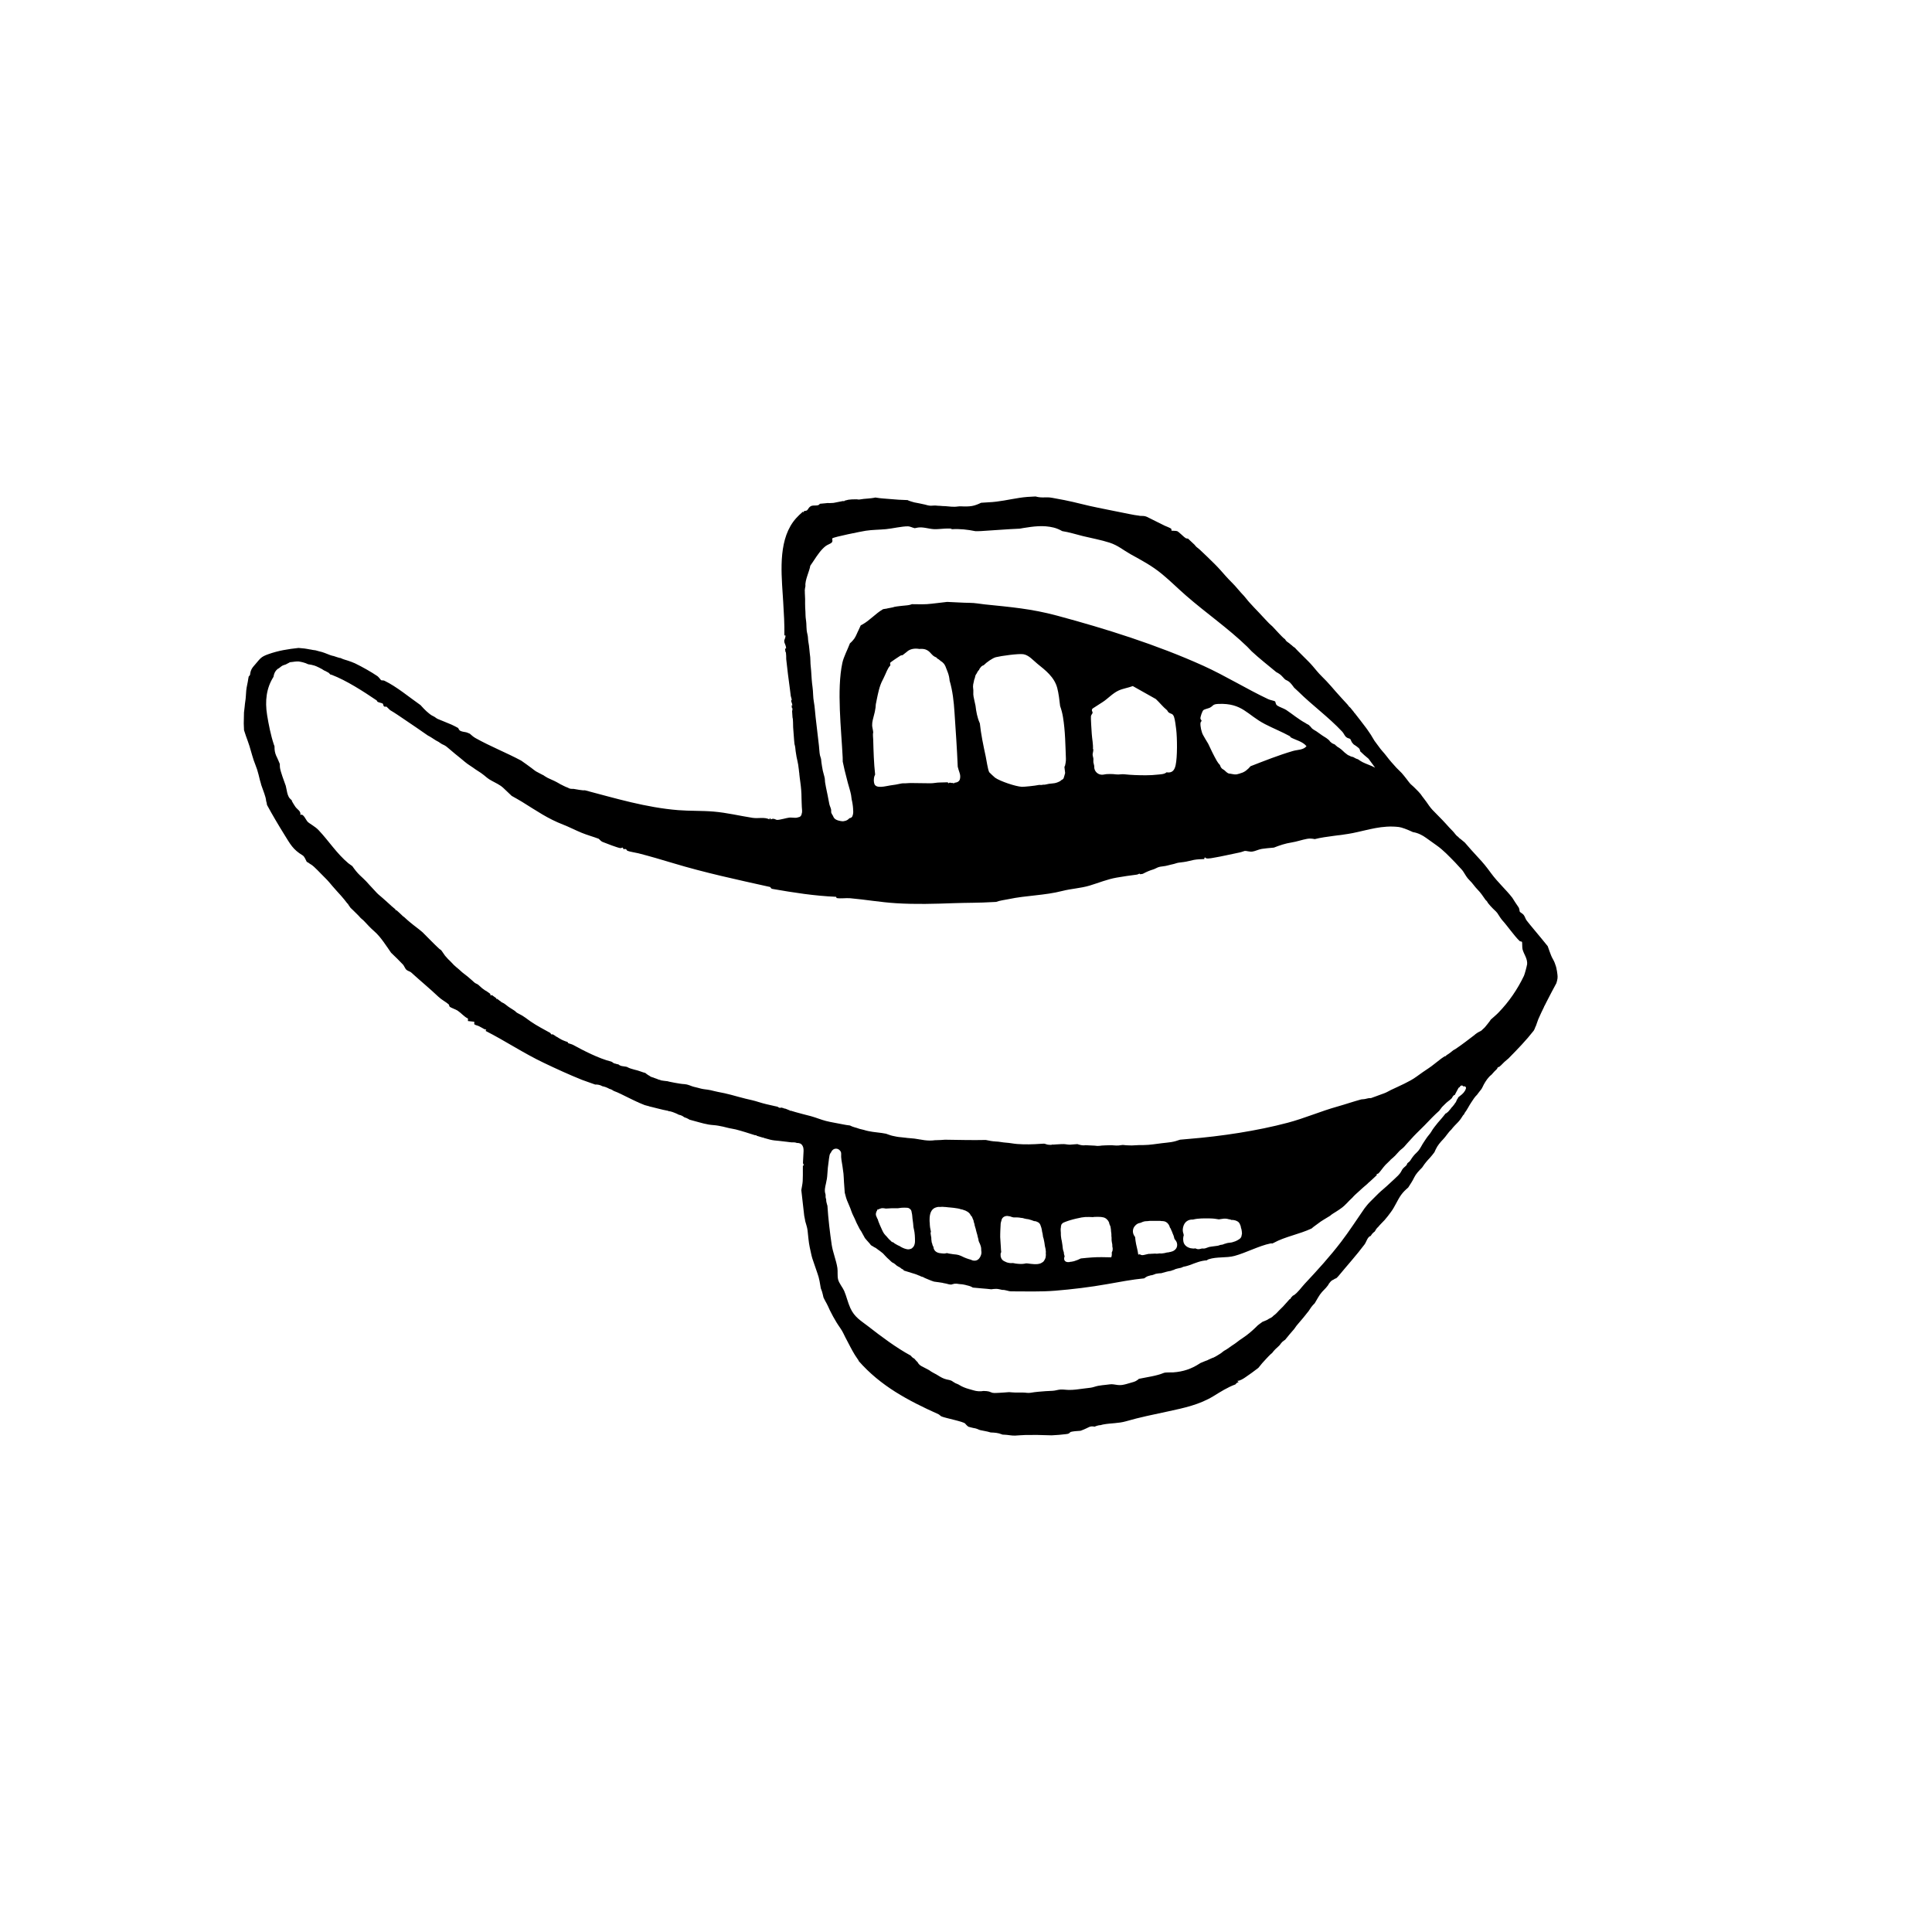 <svg width="650" height="650" viewBox="0 0 650 650" fill="none" xmlns="http://www.w3.org/2000/svg">
<g clip-path="url(#clip0_527_3360)">
<path d="M523.751 326.441C523.666 325.581 523.348 324.675 523.037 323.869C522.719 323.041 522.184 322.305 521.865 321.484C521.477 320.485 521.089 319.447 520.748 318.432C520.74 318.401 520.717 318.363 520.709 318.332C518.257 315.257 514.43 310.796 513.6 309.657C513.204 309.123 513.057 308.364 512.606 307.798C512.226 307.326 511.535 307.032 511.318 306.737C511.225 306.613 511.225 305.839 510.984 305.382C510.969 305.351 510.946 305.32 510.93 305.289C510.534 304.716 510.138 304.135 509.75 303.539C509.424 303.043 509.114 302.547 508.803 302.044C506.584 299.186 503.984 296.955 501.663 293.795C499.948 291.464 499.188 290.496 497.154 288.327C495.687 286.763 494.174 285.043 492.816 283.463C492.342 283.076 491.877 282.658 491.395 282.278C491.302 282.201 491.178 282.154 491.085 282.077C491.046 282.046 490.829 281.829 490.837 281.829C490.782 281.775 490.728 281.721 490.712 281.705C490.658 281.651 490.612 281.589 490.565 281.535C489.828 281.109 489.354 280.203 488.764 279.629C487.926 278.816 487.181 277.957 486.397 277.089C484.969 275.501 483.402 274.03 481.935 272.473C481.143 271.637 480.514 270.661 479.855 269.724C479.249 268.856 478.551 268.074 477.977 267.191C477.48 266.625 476.991 266.045 476.44 265.541C476.137 265.262 475.873 264.953 475.571 264.681C475.252 264.403 474.942 264.139 474.639 263.845C474.104 263.318 473.693 262.652 473.211 262.071C472.676 261.413 472.171 260.716 471.597 260.089C471.03 259.469 470.379 258.919 469.804 258.299C468.64 257.029 467.499 255.751 466.467 254.373C465.629 253.257 464.612 252.282 463.828 251.12C463.394 250.469 462.866 249.896 462.439 249.245C462.004 248.587 461.64 247.875 461.213 247.209C460.786 246.542 460.344 245.892 459.878 245.249C459.847 245.249 459.823 245.249 459.792 245.249V245.133C458.481 243.328 457.045 241.593 455.702 239.82C455.687 239.796 455.671 239.781 455.656 239.758C455.609 239.758 455.57 239.765 455.524 239.773V239.595C455.12 239.076 454.709 238.565 454.274 238.062C453.933 237.829 453.669 237.488 453.436 237.124C452.093 235.63 450.689 234.174 449.377 232.655C448.353 231.47 447.351 230.293 446.28 229.162C445.225 228.047 444.069 226.994 443.091 225.817C442.144 224.678 441.228 223.563 440.18 222.517C439.039 221.379 437.891 220.248 436.758 219.102C436.595 218.931 436.432 218.761 436.269 218.59C436.253 218.583 436.23 218.575 436.222 218.567C436.207 218.552 436.176 218.513 436.145 218.459C435.958 218.265 435.78 218.071 435.593 217.878C435.531 217.847 435.477 217.808 435.454 217.8C435.236 217.661 435.066 217.537 434.879 217.359C434.732 217.219 434.6 217.096 434.468 216.987C434.375 216.925 434.266 216.855 434.096 216.763L434.134 216.708C433.863 216.491 433.614 216.306 433.374 216.143C433.079 215.942 432.792 215.748 432.582 215.446C432.489 215.306 432.248 214.888 432.458 215.237C432.419 215.175 432.396 215.128 432.357 215.074C431.628 214.578 431.03 213.843 430.363 213.184C429.579 212.41 428.888 211.55 428.112 210.768C427.747 210.396 427.32 210.102 426.963 209.722C426.567 209.296 426.179 208.87 425.76 208.46C425.007 207.716 424.355 206.895 423.61 206.152C422.501 205.044 421.453 203.859 420.382 202.713C419.722 202.008 419.179 201.203 418.527 200.49C417.821 199.723 417.107 198.988 416.447 198.174C415.197 196.625 413.707 195.324 412.403 193.837C411.208 192.474 409.982 191.072 408.701 189.794C407.033 188.129 405.325 186.495 403.61 184.884C403.261 184.597 402.912 184.303 402.555 184.024C402.376 183.885 402.159 183.614 401.934 183.311C401.29 182.707 400.645 182.103 400.001 181.499C399.9 181.406 399.807 181.313 399.706 181.22C399.419 181.182 399.14 181.174 398.884 181.034C398.379 180.763 396.54 178.85 396.02 178.695C395.477 178.533 394.227 178.602 394.142 178.525C394.072 178.463 394.173 178.084 394.056 177.929C393.816 177.611 392.263 177.069 391.736 176.813C389.927 175.946 387.778 174.8 385.845 173.878C385.496 173.708 385.108 173.63 384.743 173.599C384.479 173.599 384.215 173.591 383.944 173.568C383.672 173.568 383.478 173.584 383.439 173.56C383.431 173.56 383.424 173.545 383.416 173.522C382.252 173.398 381.095 173.158 380.117 172.972C376.555 172.298 373.016 171.516 369.462 170.826C365.651 170.091 361.926 168.999 358.123 168.255C356.749 167.984 355.383 167.736 354.009 167.488C352.744 167.256 352.131 167.349 350.889 167.349L350.827 167.403V167.349C350.827 167.349 350.788 167.349 350.765 167.349C349.911 167.349 349.174 167.248 348.406 167.031C346.543 167.093 344.704 167.225 342.926 167.504C339.473 168.038 336.097 168.851 332.589 168.991C331.743 169.022 330.905 169.084 330.074 169.153C329.096 169.634 328.025 170.067 327.001 170.238C325.821 170.439 324.533 170.416 323.252 170.346C322.538 170.315 321.84 170.493 321.118 170.493C320.388 170.493 319.698 170.455 318.976 170.369C318.355 170.292 317.719 170.269 317.098 170.253C317.028 170.253 316.135 170.184 316.159 170.176C315.802 170.16 315.468 170.168 315.103 170.114C314.443 170.021 313.854 170.145 313.194 170.145C312.472 170.145 311.797 169.92 311.114 169.742C309.802 169.409 308.832 169.285 307.629 169.029C307.032 168.898 306.512 168.681 306.007 168.542C305.782 168.48 305.572 168.371 305.363 168.255C303.345 168.209 301.335 168.077 299.294 167.883C297.78 167.744 296.283 167.697 294.785 167.426C294.684 167.411 294.591 167.395 294.49 167.388C294.303 167.434 294.117 167.473 293.923 167.504C292.821 167.697 291.672 167.744 290.563 167.852C290.058 167.899 289.561 168.038 289.057 168.061C288.785 168.077 288.529 168.038 288.281 167.984C287.769 168.015 287.187 168.015 286.62 168.015C286.224 168.061 285.828 168.108 285.433 168.131C285.021 168.239 284.602 168.348 284.191 168.433C284.167 168.503 284.136 168.565 284.067 168.58C283.911 168.611 283.733 168.604 283.547 168.58C282.507 168.782 281.482 168.983 280.442 169.192C280.434 169.192 277.726 169.363 278.89 169.192C278.021 169.316 276.911 169.37 275.84 169.486C275.7 169.68 275.553 169.827 275.405 169.897C274.784 170.207 273.682 169.974 273.061 170.176C272.914 170.245 272.774 170.315 272.627 170.393C272.021 170.803 271.866 171.446 271.494 171.702C271.036 172.019 270.291 171.702 270.399 172.391L270.112 172.159C269.258 172.879 268.475 173.653 267.854 174.335C261.94 180.91 262.786 191.568 263.329 199.909C263.345 199.979 263.345 200.041 263.345 200.095C263.368 200.467 263.391 200.839 263.414 201.195C263.445 201.644 263.469 202.086 263.5 202.535C263.733 206.268 263.958 210.071 263.896 213.85L264.214 213.695C264.416 214.323 263.965 214.966 263.849 215.516C263.849 215.554 263.849 215.601 263.849 215.639C263.865 215.81 263.888 215.98 263.903 216.143C264.09 216.747 264.532 217.444 264.454 218.203C264.315 218.226 264.214 218.203 264.128 218.164C264.167 218.513 264.206 218.854 264.237 219.202C264.338 219.357 264.408 219.489 264.416 219.559C264.501 220.287 264.524 221.015 264.516 221.758C264.881 225.089 265.269 228.411 265.743 231.726C265.859 232.532 265.952 233.337 266.045 234.143C266.232 234.809 266.418 235.467 266.364 235.537C266.302 235.521 266.239 235.513 266.185 235.513C266.208 235.777 266.239 236.032 266.263 236.296C266.294 236.288 266.317 236.28 266.348 236.265L266.596 237.326L266.34 237.295C266.364 237.597 266.395 237.907 266.418 238.209L266.612 238.302L266.573 239.084H266.48C266.534 239.851 266.589 240.617 266.635 241.384C266.682 241.539 266.721 241.702 266.744 241.872C266.783 242.151 266.845 243.739 266.845 244.715C266.938 246.155 267.047 247.588 267.171 249.021C267.171 249.021 267.171 249.036 267.171 249.044C267.225 249.462 267.256 249.888 267.295 250.307C267.543 251.182 267.598 251.716 267.683 252.708C267.792 253.358 267.877 254.001 267.993 254.652C268.156 255.534 268.413 256.402 268.544 257.293C268.607 257.734 268.669 258.176 268.715 258.617L268.738 258.687H268.731C268.785 259.105 268.832 259.531 268.87 259.957L268.979 260.112L268.886 260.081C268.995 261.088 269.103 262.087 269.251 263.086C269.507 264.867 269.662 266.734 269.662 268.531C269.662 269.507 269.747 270.49 269.763 271.474C269.778 272.272 270.004 273.046 269.709 273.782C269.678 274.386 269.196 274.92 268.583 274.951C268.436 275.013 268.281 275.06 268.11 275.099C267.52 275.23 266.193 274.99 265.541 275.075C264.509 275.207 262.545 275.834 261.443 275.85C261.047 275.85 260.263 275.122 259.371 275.679L258.991 275.184L258.866 275.664C257.182 274.812 255.064 275.447 253.193 275.153C248.8 274.471 244.617 273.433 240.077 273.046C236.173 272.713 232.06 272.876 228.187 272.566C217.329 271.691 207.178 268.608 196.786 265.882C196.374 265.913 195.986 265.913 195.598 265.828C195.024 265.789 194.651 265.681 194.069 265.595C193.681 265.533 193.317 265.495 192.952 265.409C192.781 265.409 192.618 265.417 192.447 265.409C191.749 265.394 191.508 265.262 191.027 264.999C190.546 264.844 190.111 264.627 189.63 264.395C189.327 264.248 189.017 264.108 188.73 263.938C189.087 264.147 188.505 263.829 188.435 263.791C188.318 263.729 188.225 263.659 188.117 263.597C186.991 262.939 185.796 262.389 184.818 261.971C184.376 261.777 183.972 261.576 183.569 261.305C183.468 261.235 183.018 261.003 182.878 260.848C182.761 260.793 182.637 260.731 182.521 260.677C182.296 260.569 182.079 260.46 181.861 260.336C181.357 260.05 180.821 259.81 180.317 259.515C179.797 259.206 179.354 258.78 178.865 258.431C177.74 257.618 176.63 256.766 175.482 255.991C175.427 255.953 175.373 255.922 175.319 255.883C170.243 253.18 165.121 251.189 159.967 248.316C159.191 247.882 158.57 247.278 158.074 246.852C157.786 246.736 157.499 246.62 157.212 246.488C157.08 246.457 156.948 246.411 156.816 246.364C156.157 246.264 155.264 246.109 154.822 245.853C154.488 245.659 154.309 245.272 154.139 244.924C153.409 244.544 152.695 244.126 151.935 243.801C151.034 243.413 150.033 243.026 149.071 242.616C148.605 242.414 148.147 242.221 147.666 242.043C147.092 241.833 146.649 241.547 146.199 241.183C145.516 240.873 144.919 240.517 144.321 240.013C143.723 239.502 143.134 239.03 142.606 238.441C142.241 238.031 141.861 237.628 141.48 237.225C137.654 234.553 133.494 231.029 129.327 229.015C128.954 228.837 128.457 228.977 128.201 228.829C128.124 228.783 127.371 227.745 126.998 227.489C124.841 226.026 121.954 224.399 119.346 223.129C119.261 223.098 119.183 223.067 119.098 223.036C118.787 222.928 118.321 222.711 118.135 222.641C118.197 222.664 117.809 222.54 117.809 222.54C117.856 222.556 117.227 222.331 117.437 222.385C117.312 222.354 117.025 222.277 117.134 222.3C117.243 222.324 116.164 221.99 116.342 222.052C115.768 221.859 115.248 221.735 114.713 221.433C114.891 221.534 114.681 221.448 114.604 221.417C114.65 221.417 114.697 221.417 114.736 221.41C114.565 221.386 114.394 221.363 114.224 221.34C114.053 221.301 113.89 221.231 113.719 221.193C113.222 221.069 112.765 220.86 112.276 220.72C112.276 220.728 111.872 220.643 111.802 220.62C111.569 220.55 111.344 220.496 111.119 220.41C110.483 220.17 109.846 219.923 109.225 219.675C108.628 219.435 108.03 219.28 107.394 219.133C107.099 219.063 106.804 218.97 106.509 218.892C106.393 218.861 106.276 218.823 106.16 218.799C106.307 218.838 107.006 218.9 105.811 218.745C105.717 218.73 105.283 218.676 105.291 218.676C105.151 218.652 105.011 218.629 104.872 218.598C104.887 218.598 104.763 218.567 104.716 218.559C104.553 218.536 104.088 218.466 104.189 218.482C103.599 218.381 103.017 218.25 102.419 218.18C101.759 218.102 101.1 218.04 100.432 217.994C96.916 218.381 93.711 218.861 90.211 220.116C87.797 220.976 87.572 221.541 86.043 223.315C84.895 224.647 84.328 225.174 84.118 227.071C84.118 227.118 83.917 227.342 83.668 227.621C83.614 227.877 83.56 228.14 83.521 228.403C83.42 229.069 83.319 229.72 83.164 230.378C82.869 231.664 82.752 233.089 82.698 234.406C82.659 235.413 82.388 236.551 82.326 237.659C82.287 238.348 82.132 239.022 82.085 239.711C82.054 240.207 82.085 240.71 82.054 241.206C81.976 242.67 82 244.18 82.101 245.667C82.31 246.333 82.52 247.007 82.76 247.665C83.164 248.781 83.575 249.881 83.932 251.011C84.6 253.118 85.089 255.31 85.927 257.316C86.361 258.361 86.703 259.477 86.982 260.584C87.153 261.243 87.308 261.909 87.471 262.567C87.541 262.838 87.626 263.094 87.704 263.357C87.751 263.527 87.984 264.317 87.805 263.837C88.185 264.836 88.542 265.897 88.915 266.951C89.218 267.81 89.481 268.662 89.543 269.491C89.691 269.894 89.776 270.359 89.831 270.816C91.639 274.154 93.672 277.593 95.597 280.683C97.654 283.99 98.515 285.787 101.814 287.777C102.489 288.188 102.823 289.288 103.203 289.954C103.568 290.124 103.909 290.333 104.235 290.597C105.197 291.108 106.043 291.991 106.796 292.734C107.697 293.617 108.542 294.554 109.451 295.429C110.351 296.297 111.15 297.304 111.965 298.249C112.858 299.294 113.789 300.301 114.713 301.324C115.465 302.168 116.172 303.043 116.855 303.949C116.979 304.027 117.064 304.089 117.103 304.135C117.157 304.205 117.181 304.305 117.204 304.398C117.46 304.747 117.701 305.095 117.949 305.444C118.104 305.591 118.267 305.73 118.415 305.878C118.601 306.064 118.787 306.242 118.973 306.42C118.997 306.443 119.02 306.459 119.035 306.482C119.369 306.807 119.703 307.14 120.029 307.465H120.068L120.06 307.496C120.246 307.682 120.432 307.86 120.611 308.046C120.766 308.209 120.906 308.372 121.046 308.526C121.216 308.728 121.395 308.914 121.604 309.084C121.961 309.371 122.318 309.68 122.629 310.021C123.669 311.16 124.717 312.275 125.888 313.29C127.091 314.335 128.139 315.644 129.008 316.845C129.885 318.061 130.724 319.292 131.57 320.531C132.998 321.91 134.418 323.258 135.613 324.559C135.9 324.869 136.358 325.914 136.63 326.185C137.158 326.704 137.941 326.813 138.298 327.138C141.302 329.887 144.639 332.629 147.526 335.371C148.59 336.386 149.94 337.021 150.941 337.896C151.158 338.082 151.096 338.523 151.314 338.717C151.678 339.042 153.347 339.608 153.945 340.003C155.163 340.816 156.149 342.063 157.445 342.69L157.429 343.519L159.571 343.759L159.556 344.588C159.991 344.936 160.588 344.99 161.046 345.207C161.628 345.486 162.233 345.85 162.932 346.23C163.134 346.338 163.382 346.361 163.607 346.384L163.374 346.841C170.01 350.203 176.064 354.3 182.994 357.599C186.991 359.505 191.524 361.596 195.777 363.292C196.863 363.726 198.641 364.283 200.232 364.88C201.07 364.849 201.892 364.996 202.661 365.445C203.484 365.6 204.244 365.894 205.036 366.336C205.571 366.468 206.06 366.708 206.51 367.041C208.125 367.614 209.607 368.443 211.151 369.178C212.285 369.72 213.402 370.294 214.551 370.813H214.768L214.737 370.898C215.086 371.053 215.428 371.2 215.785 371.339C216.165 371.486 216.53 371.649 216.902 371.796C217.259 371.889 217.609 371.99 217.958 372.083C218.167 372.137 218.408 372.183 218.61 372.269C218.517 372.269 218.431 372.269 218.338 372.269C218.579 372.269 218.812 372.307 219.037 372.377C220.845 372.795 222.63 373.33 224.454 373.663C224.594 373.663 224.726 373.694 224.85 373.74C225.028 373.794 224.951 373.794 224.617 373.74C224.826 373.856 225.253 373.849 225.509 373.911C225.75 373.965 225.991 374.034 226.223 374.112C226.503 374.205 227.419 374.584 226.728 374.298C227.131 374.46 227.294 374.53 227.349 374.553C226.285 374.112 227.52 374.623 227.349 374.553C227.411 374.577 227.473 374.608 227.551 374.639C227.225 374.507 227.248 374.515 227.644 374.677C227.892 374.778 228.125 374.902 228.365 375.034C228.792 375.119 229.219 375.258 229.584 375.452C229.7 375.514 230.104 375.8 230.244 375.901C230.251 375.901 230.259 375.901 230.267 375.909C230.22 375.878 230.182 375.847 230.143 375.808C230.205 375.855 230.244 375.886 230.275 375.909C230.655 376.079 230.678 376.079 230.329 375.901C230.484 375.963 230.632 376.033 230.787 376.095C230.95 376.141 231.105 376.203 231.253 376.296C231.253 376.296 231.26 376.296 231.268 376.304C231.516 376.412 231.749 376.544 231.974 376.699C233.014 376.97 234.054 377.256 235.079 377.551C236.189 377.868 237.267 378.139 238.408 378.341C239.479 378.527 240.574 378.527 241.652 378.728C242.708 378.922 243.763 379.138 244.796 379.425C245.696 379.673 246.619 379.75 247.528 379.983C249.724 380.548 251.881 381.261 254.039 381.942C254.233 381.927 254.404 381.934 254.512 381.973L254.481 382.082C254.637 382.128 254.8 382.182 254.955 382.229L254.978 382.206V382.237C255.545 382.415 256.111 382.585 256.678 382.755L256.88 382.678L256.926 382.825C257.656 383.042 258.385 383.243 259.123 383.429C260.116 383.677 261.102 383.747 262.126 383.84C262.995 383.917 263.849 384.064 264.718 384.142C265.23 384.188 265.774 384.304 266.27 384.328C266.643 384.343 266.984 384.304 267.349 384.351C267.644 384.39 267.9 384.459 268.141 384.552C268.405 384.514 268.684 384.545 268.925 384.638C269.049 384.676 269.165 384.707 269.22 384.723C269.173 384.699 269.134 384.668 269.08 384.653C269.266 384.73 269.282 384.738 269.22 384.723C269.631 384.924 269.887 385.211 270.066 385.613C270.415 386.256 270.368 387.162 270.322 387.852C270.252 388.882 270.213 389.92 270.159 390.958C270.159 391.066 270.159 391.174 270.151 391.283C270.213 391.531 270.306 391.786 270.469 392.034C270.291 392.073 270.182 392.143 270.12 392.22C270.12 392.483 270.112 392.747 270.112 393.01C270.128 393.149 270.135 393.297 270.112 393.444C270.112 394.753 270.135 396.069 270.058 397.37C269.996 398.401 269.747 399.376 269.592 400.391C269.895 403.272 270.221 406.153 270.57 409.019C270.648 409.639 270.865 410.243 270.896 410.816C270.896 410.831 270.904 410.839 270.912 410.855C271.191 411.9 271.564 412.861 271.695 413.953C271.812 414.913 271.905 415.866 271.998 416.826C272.177 418.708 272.619 420.59 273.038 422.426C273.108 422.743 273.201 423.053 273.294 423.371C273.294 423.371 273.302 423.378 273.31 423.386H273.302C273.69 424.687 274.226 425.95 274.621 427.243C274.87 428.057 275.196 428.816 275.413 429.644C275.654 430.558 275.832 431.449 275.972 432.386C276.018 432.711 276.073 433.052 276.143 433.401C276.29 433.78 276.437 434.16 276.562 434.539C276.779 435.19 276.88 435.856 277.051 436.514C277.066 436.545 277.074 436.592 277.097 436.623C277.431 437.312 277.765 437.939 278.145 438.605C278.525 439.271 278.789 439.984 279.123 440.673C279.123 440.689 279.138 440.697 279.138 440.712H279.177L279.162 440.766C279.86 442.191 280.652 443.624 281.474 444.972C282.25 446.25 283.19 447.365 283.818 448.736C284.524 450.269 285.386 451.718 286.131 453.228C286.573 454.119 287.101 454.971 287.598 455.83C287.893 456.342 288.289 456.814 288.591 457.318C288.591 457.318 288.599 457.325 288.607 457.333C288.77 457.511 288.863 457.712 288.917 457.922C296.251 466.271 305.386 471.158 315.724 475.797C316.112 475.975 316.376 476.394 316.842 476.58C318.2 477.122 324.191 478.291 324.711 478.942C325.029 479.345 325.386 479.693 325.775 479.987C325.79 479.987 325.813 479.995 325.829 480.003C326.372 480.15 326.915 480.328 327.466 480.429C327.878 480.499 328.343 480.568 328.724 480.731C329.174 480.917 329.5 481.103 330.004 481.196C330.361 481.265 330.711 481.351 331.068 481.405C331.844 481.529 332.581 481.722 333.318 481.939C334.583 481.978 335.81 482.055 337.005 482.551C337.106 482.59 337.199 482.621 337.292 482.659C337.463 482.659 337.641 482.675 337.812 482.683C339.038 482.706 340.28 483.039 341.506 482.992C342.663 482.946 343.796 482.807 344.96 482.791C346.264 482.776 347.568 482.768 348.871 482.768C350.525 482.768 352.178 482.907 353.823 482.9C354.622 482.845 355.437 482.807 356.244 482.745C357.044 482.636 357.843 482.559 358.643 482.497C358.868 482.466 359.093 482.435 359.302 482.388C359.814 482.288 359.97 481.815 360.288 481.738C361.103 481.544 362.236 481.436 363.493 481.374C363.579 481.351 363.656 481.327 363.742 481.296C364.386 481.079 364.999 480.785 365.612 480.499C366.163 480.243 366.66 479.925 367.288 479.894C367.343 479.894 367.933 479.894 368.227 479.995C368.266 479.98 368.297 479.964 368.336 479.949C368.569 479.848 368.833 479.763 369.073 479.685C369.524 479.546 369.904 479.476 370.339 479.461C370.633 479.368 370.944 479.283 371.278 479.228C373.777 478.771 376.338 478.895 378.798 478.183C383.501 476.812 388.197 475.883 393.001 474.845C398.333 473.698 403.556 472.591 408.29 469.694C410.51 468.331 413.024 466.712 415.64 465.775C415.904 465.465 416.23 465.024 416.757 465.055L416.284 464.582C417.223 464.544 418.185 463.924 418.962 463.397C420.444 462.391 421.926 461.322 423.362 460.206C424.224 459.099 425.132 458.03 426.117 457.023C426.56 456.566 426.986 456.086 427.452 455.652C427.615 455.505 427.794 455.358 427.98 455.211C428.329 454.746 428.702 454.297 429.113 453.894C429.509 453.515 430.215 452.918 430.456 452.639C430.72 452.337 430.813 452.167 431.03 451.888C431.278 451.578 431.55 451.315 431.876 451.09C432.093 450.936 432.14 450.912 432.373 450.75C433.343 449.518 434.375 448.318 435.415 447.125C435.904 446.358 436.47 445.653 437.076 444.98C437.953 444.011 439.016 442.679 439.947 441.494C440.041 441.378 440.141 441.262 440.235 441.146C440.863 440.185 441.368 439.357 442.315 438.474C443.122 437.188 443.789 435.755 444.814 434.624C445.24 434.16 445.768 433.656 446.133 433.238C446.374 432.967 446.599 432.673 446.824 432.378C446.839 432.355 446.839 432.355 446.855 432.34C446.901 432.231 447.08 431.898 447.064 431.929C447.165 431.797 447.266 431.666 447.367 431.542C447.243 431.72 447.266 431.689 447.437 431.457C447.522 431.348 447.6 431.232 447.701 431.139C447.848 430.992 448.065 430.814 448.252 430.705C448.236 430.713 448.516 430.574 448.64 430.519C448.648 430.519 448.655 430.512 448.663 430.504C448.795 430.411 448.904 430.341 449.02 430.279C449.191 430.171 449.377 430.101 449.571 430.055C449.827 429.815 450.083 429.582 450.301 429.319C453.126 425.888 456.502 422.147 459.109 418.646C459.684 417.879 460.103 416.036 461.174 415.812C461.236 415.703 461.306 415.595 461.368 415.494C461.562 415.176 461.81 414.913 462.09 414.665C462.229 414.541 462.377 414.433 462.524 414.317C462.811 413.767 463.184 413.194 463.673 412.791C464.333 411.97 465.109 411.257 465.823 410.483C466.614 409.608 467.29 408.671 467.988 407.733C469.331 405.929 470.122 403.768 471.434 401.956C472.117 401.011 472.932 400.252 473.77 399.539C474.531 398.37 475.237 397.301 475.788 396.147C476.316 395.024 477.348 393.901 478.45 392.816C478.535 392.692 478.621 392.568 478.706 392.445C479.381 391.414 480.204 390.439 481.058 389.556C481.624 388.959 482.09 388.293 482.594 387.658C482.734 387.348 482.874 387.046 483.014 386.736C483.627 385.389 484.589 384.281 485.598 383.228C486.537 382.252 487.228 380.982 488.237 380.083C488.966 379.123 489.828 378.271 490.674 377.404C490.705 377.373 490.728 377.334 490.759 377.303C490.759 377.272 490.759 377.249 490.759 377.21L490.813 377.241C491.38 376.621 491.807 375.886 492.265 375.181C492.521 375.041 492.668 374.739 492.769 374.445C493.607 373.376 494.189 372.075 494.958 370.944C495.555 370.061 496.137 369.054 496.937 368.319C497.364 367.691 497.86 367.126 498.318 366.529C498.706 366.018 498.916 365.391 499.226 364.833C499.871 363.695 500.716 362.378 501.795 361.58C502.377 360.86 503.014 360.233 503.689 359.59C503.751 359.288 503.906 359.009 504.318 358.924L504.333 358.993C504.574 358.777 504.822 358.568 505.063 358.351C505.435 358.025 505.746 357.607 506.141 357.274C506.646 356.856 507.15 356.407 507.67 355.957C507.686 355.934 507.694 355.911 507.709 355.895C510.612 352.952 513.476 349.986 515.982 346.779C516.099 346.57 516.208 346.354 516.324 346.144C516.332 346.113 516.34 346.075 516.347 346.067C516.433 345.695 516.619 345.447 516.766 345.091C517.053 344.386 517.24 343.619 517.535 342.922C518.148 341.505 518.808 340.111 519.498 338.717C519.537 338.531 519.56 338.368 519.537 338.268L519.576 338.554C519.801 338.105 520.01 337.664 520.243 337.214C521.345 335.061 522.463 332.908 523.627 330.778C523.79 330.244 523.938 329.709 524.007 329.175C524.124 328.276 523.875 327.308 523.782 326.41L523.751 326.441ZM270.741 198.848C270.764 198.283 270.865 197.717 270.981 197.16C270.756 195.223 272.371 192.087 272.611 190.336C272.906 189.926 273.201 189.492 273.488 189.051C273.605 188.849 273.737 188.656 273.876 188.47C275.009 186.75 276.189 184.984 277.734 183.753C278.339 183.265 279.48 182.916 279.806 182.56C280.333 181.979 279.852 181.367 280.023 181.135C280.365 180.67 289.949 178.765 291.261 178.564C293.551 178.215 295.809 178.246 298.083 178.029C300.272 177.82 303.461 177.046 305.51 177.077C306.147 177.084 306.954 177.534 307.753 177.704C308.118 177.619 308.491 177.541 308.855 177.487C310.617 177.239 312.394 177.921 314.133 178.022C315.445 178.099 316.717 177.882 318.021 177.836C318.44 177.82 318.743 177.82 319.131 177.82C319.682 177.82 321.157 177.797 319.55 177.967C319.798 177.944 320.024 177.967 320.241 178.045C320.241 178.045 320.249 178.045 320.256 178.045C322.887 177.867 325.565 178.176 328.196 178.711C328.848 178.703 329.492 178.711 330.059 178.672C334.428 178.424 338.751 178.037 343.097 177.859C343.47 177.797 343.834 177.719 344.215 177.658C347.699 177.1 350.959 176.635 354.452 177.487C355.476 177.735 356.446 178.153 357.378 178.688C359.667 179.028 362.135 179.826 364.331 180.361C367.25 181.073 370.424 181.639 373.295 182.568C376.136 183.49 377.851 185.046 380.35 186.448C384.277 188.64 387.498 190.274 391.115 193.279C393.792 195.502 396.299 197.996 399.008 200.358C405.706 206.214 413.079 211.271 419.598 217.56C420.18 218.118 420.622 218.668 421.111 219.133C423.727 221.572 426.645 223.834 429.392 226.126C430.161 226.514 430.883 226.986 431.41 227.606C431.651 227.884 431.891 228.132 432.148 228.388C432.163 228.388 432.171 228.388 432.186 228.388L432.171 228.411C432.171 228.411 432.225 228.465 432.256 228.496C432.543 228.767 432.815 228.837 433.172 229.023C433.871 229.387 434.406 230.045 434.879 230.665C435.05 230.89 435.221 231.122 435.384 231.347C435.888 231.788 436.37 232.237 436.812 232.671C441.546 237.349 446.94 241.214 451.589 246.171C452.078 246.69 452.365 247.518 452.877 247.968C453.413 248.432 454.01 248.409 454.251 248.61C454.43 248.758 454.662 249.571 454.957 249.912C455.113 250.09 455.283 250.268 455.439 250.454C455.997 250.818 456.572 251.174 457.107 251.654C457.433 251.956 457.581 252.343 457.604 252.746C458.496 253.629 459.435 254.473 460.429 255.263L462.641 258.276C461.321 257.548 459.761 257.091 458.434 256.425C458.139 256.278 457.084 255.643 456.882 255.449C456.3 255.294 455.764 255 455.237 254.683C454.67 254.613 454.15 254.373 453.591 254.04C454.049 254.318 453.607 254.102 453.506 254.04C453.172 253.807 452.831 253.544 452.52 253.288C452.427 253.211 452.342 253.126 452.249 253.041C452.218 253.048 452.202 253.056 452.171 253.064L452.202 253.002C451.892 252.708 451.589 252.405 451.255 252.134C451.147 252.041 450.774 251.778 450.549 251.608C450.332 251.484 450.068 251.329 449.998 251.282C449.711 251.081 449.478 250.794 449.191 250.601C449.222 250.616 449.261 250.624 449.268 250.616C449.199 250.562 449.121 250.516 449.051 250.461C448.671 250.268 448.298 250.198 447.934 249.873C447.84 249.788 447.74 249.71 447.646 249.625C447.546 249.532 447.476 249.47 447.414 249.416C447.041 249.083 447.359 249.416 447.414 249.416C447.437 249.416 447.414 249.362 447.251 249.16C447.251 249.16 447.235 249.145 447.235 249.137C447.126 249.036 447.018 248.928 446.901 248.827C446.474 248.455 446.032 248.161 445.543 247.875C444.612 247.332 443.789 246.628 442.897 246.047C442.47 245.768 442.035 245.567 441.639 245.264C441.275 244.993 441.034 244.606 440.739 244.281H440.506L440.623 244.165C440.568 244.11 440.514 244.049 440.452 244.002C440.079 243.708 439.606 243.584 439.233 243.274C436.952 242.058 434.802 240.238 432.737 238.859C431.954 238.34 430.471 237.899 429.711 237.372C429.074 236.931 429.222 236.133 428.942 235.947C428.64 235.754 427.343 235.544 426.676 235.227C419.435 231.811 412.14 227.288 404.821 223.981C389.19 216.925 372.046 211.535 355.585 207.112C346.9 204.781 340.008 204.239 331.238 203.333C329.453 203.147 328.103 202.837 326.24 202.821C323.974 202.806 321.312 202.604 318.658 202.504C316.842 202.752 315.056 202.899 313.489 203.108C311.339 203.394 309.065 203.309 306.791 203.271C306.481 203.394 306.162 203.495 305.844 203.557C305.107 203.704 304.028 203.743 303.578 203.813C302.973 203.898 302.398 203.921 301.739 204.03C301.544 204.061 301.125 204.115 300.838 204.184C300.644 204.231 300.73 204.254 300.481 204.316C300.481 204.316 299.814 204.432 300.14 204.386C299.596 204.471 299.069 204.618 298.518 204.696C298.471 204.711 298.432 204.734 298.386 204.75C297.905 204.812 297.819 204.82 298.13 204.789C297.951 204.82 297.773 204.851 297.586 204.866C297.431 204.897 297.284 204.928 297.121 204.951C297.066 204.982 297.012 205.005 296.958 205.036C294.536 206.462 292.612 208.739 290.151 210.094C289.872 210.249 289.678 210.357 289.585 210.396C289.329 210.899 289.104 211.504 288.894 211.906C288.389 212.867 288.025 213.99 287.404 214.88C287.187 215.19 286.55 215.957 285.953 216.437C285.145 218.575 283.826 221.03 283.399 223.028C281.467 232.059 283.05 245.443 283.508 254.814C283.531 255.279 283.531 255.767 283.531 256.255C283.733 257.207 283.935 258.168 284.16 259.113C284.493 260.522 284.866 261.924 285.231 263.334C285.588 264.712 286.069 266.052 286.333 267.462C286.426 267.958 286.48 268.453 286.535 268.957C286.667 269.445 286.752 269.956 286.83 270.444C286.915 271.001 286.993 271.559 287.016 272.117C287.016 272.202 287.016 272.279 287.016 272.365C287.109 273.147 287.093 273.906 286.744 274.688C286.604 274.998 286.178 275.246 285.828 275.254C285.735 275.346 285.634 275.439 285.518 275.525C285.378 275.664 285.223 275.788 285.037 275.896C284.773 276.051 284.501 276.16 284.206 276.198C283.997 276.26 283.787 276.307 283.547 276.307C283.485 276.307 283.415 276.307 283.353 276.299C283.166 276.299 282.98 276.268 282.794 276.229C282.755 276.214 282.724 276.198 282.693 276.191C282.685 276.191 282.677 276.191 282.67 276.191C282.25 276.144 282.095 276.059 281.723 275.935C282.018 276.059 282.072 276.09 281.901 276.02C281.762 275.966 281.63 275.904 281.49 275.85C281.234 275.726 280.978 275.594 280.776 275.385C280.574 275.176 280.419 274.92 280.318 274.649C280.287 274.587 280.256 274.533 280.233 274.471C280.225 274.456 280.217 274.448 280.233 274.456C280.233 274.44 280.225 274.417 280.217 274.402C280.178 274.355 280.147 274.316 280.093 274.254C280.085 274.231 280.077 274.208 280.07 274.185C280 274.092 279.938 273.991 279.891 273.898C279.736 273.674 279.573 273.24 279.651 272.976C279.651 272.969 279.651 272.969 279.651 272.961C279.635 272.876 279.635 272.798 279.635 272.713C279.619 272.612 279.619 272.504 279.619 272.396C279.573 272.233 279.534 272.063 279.48 271.884C279.317 271.373 279.084 270.924 278.991 270.39C278.82 269.452 278.634 268.508 278.448 267.57C278.261 266.656 278.052 265.743 277.881 264.829C277.796 264.364 277.734 263.915 277.633 263.45C277.516 262.939 277.578 262.428 277.485 261.909C277.322 261.01 277.012 260.151 276.818 259.26C276.616 258.338 276.5 257.386 276.352 256.456C276.29 256.092 276.306 255.72 276.243 255.372C276.174 254.946 275.956 254.543 275.871 254.117C275.654 253.072 275.654 251.987 275.529 250.934C275.141 247.689 274.8 244.451 274.396 241.214C274.187 239.556 274.148 237.876 273.83 236.234C273.504 234.545 273.612 232.81 273.364 231.122C273.1 229.341 273.023 227.482 272.898 225.677C272.829 224.624 272.658 223.594 272.658 222.533C272.658 221.588 272.572 220.705 272.433 219.768C272.309 218.9 272.301 218.025 272.161 217.158C272.029 216.321 271.858 215.477 271.835 214.633C271.812 213.765 271.501 212.983 271.408 212.123C271.331 211.341 271.315 210.597 271.284 209.815C271.245 208.863 271.012 207.918 271.012 206.965C271.012 206.113 270.943 205.277 270.896 204.425C270.849 203.48 270.873 202.527 270.873 201.574C270.873 200.668 270.749 199.723 270.78 198.825L270.741 198.848ZM403.874 241.779C403.804 241.206 404.487 239.216 404.891 238.89C405.24 238.604 406.598 238.325 407.048 238.093C408.282 237.457 407.863 236.908 409.943 236.822C418.038 236.513 419.528 240.478 425.597 243.623C428.321 245.032 431.208 246.178 434.002 247.704C434.08 247.743 434.111 248.006 434.259 248.084C435.966 249.021 438.209 249.424 439.559 251.05C438.45 252.374 436.587 252.196 434.988 252.661C430.184 254.071 425.426 255.96 420.731 257.788C419.846 258.842 418.752 259.81 417.417 260.127C417.13 260.259 416.843 260.352 416.54 260.398C416.137 260.553 415.702 260.569 415.275 260.53C414.856 260.491 414.305 260.36 414.025 260.321C413.707 260.274 413.451 260.29 413.148 260.127C412.916 260.003 412.706 259.841 412.512 259.663C412.279 259.446 412.124 259.299 411.922 259.128C411.814 259.074 411.72 259.004 411.627 258.927C411.053 258.671 410.649 258.121 410.486 257.509C410.455 257.448 410.44 257.409 410.417 257.362C410.029 256.967 409.679 256.503 409.369 255.96C408.352 254.164 407.405 252.212 406.544 250.345C406.521 250.291 406.49 250.229 406.458 250.175C405.822 249.16 405.279 248.208 404.767 247.301C404.216 246.333 403.781 244.32 403.89 243.212C403.921 242.918 404.27 242.639 404.262 242.492C404.262 242.329 403.913 242.066 403.874 241.764V241.779ZM368.026 257.068C368.002 257.014 367.971 256.936 367.933 256.843C367.801 256.379 367.855 255.813 367.87 255.31C367.808 255.116 367.77 254.907 367.754 254.683C367.545 254.148 367.568 253.529 367.754 252.986C367.77 252.669 367.808 252.359 367.894 252.065L367.708 252.127C367.832 250.369 367.42 248.649 367.312 246.922C367.25 246 366.939 241.384 367.04 240.919C367.133 240.486 367.537 240.122 367.599 239.796C367.653 239.533 367.001 238.883 367.638 238.348L370.936 236.226C372.636 235.165 374.273 233.283 376.299 232.338C377.774 231.649 379.597 231.409 381.111 230.82L388.864 235.18C390.284 236.528 391.146 237.705 392.613 238.921C392.783 239.068 392.861 239.432 393.164 239.673C393.948 240.292 394.53 239.928 394.988 241.175C395.314 242.074 395.601 244.389 395.725 245.45C396.059 248.293 396.144 254.667 395.523 257.463C395.112 259.33 394.212 260.127 392.473 259.833C391.759 260.499 390.517 260.491 389.609 260.6C388.228 260.755 386.901 260.832 385.511 260.832C383.09 260.832 380.653 260.762 378.255 260.499C377.564 260.422 376.966 260.546 376.276 260.569C375.701 260.584 375.166 260.499 374.599 260.445C373.924 260.375 373.21 260.429 372.527 260.437C371.914 260.437 371.34 260.654 370.727 260.646C369.337 260.631 368.189 259.508 368.142 258.137C368.142 257.99 368.165 257.804 368.15 257.664C368.065 257.486 368.026 257.293 368.01 257.091L368.026 257.068ZM358.115 258.052C358.177 258.718 358.363 259.918 358.355 260.065C358.355 260.158 357.882 261.762 357.835 261.847C357.735 262.056 357.44 262.311 357.129 262.42C357.013 262.528 356.881 262.629 356.741 262.73L356.78 262.807L356.578 262.838C356.578 262.838 356.555 262.854 356.547 262.861C355.802 263.272 354.987 263.527 354.133 263.574C353.295 263.62 352.504 263.76 351.696 263.961C351.51 264.008 351.308 264 351.114 264C351.021 264 350.975 264 350.936 263.992C350.897 264.008 350.843 264.023 350.75 264.046C350.416 264.139 350.005 264.093 349.648 264.07C348.064 264.395 344.486 264.736 343.827 264.712C341.716 264.627 336.399 262.807 334.77 261.638C334.568 261.49 332.868 259.91 332.806 259.794C332.309 258.803 331.913 255.798 331.634 254.512C330.842 250.841 330.051 247.108 329.655 243.344C329.632 243.289 329.601 243.235 329.577 243.181C328.786 241.361 328.429 239.417 328.204 237.45C328.095 236.954 327.994 236.458 327.878 235.963C327.66 234.987 327.373 233.887 327.466 232.849C327.552 231.865 327.234 231.339 327.42 230.262C327.451 230.076 327.583 229.604 327.645 229.255C327.66 229.139 327.715 228.822 327.738 228.744C327.761 228.667 327.839 228.481 327.886 228.365C328.064 227.915 328.072 227.389 328.312 226.978C328.382 226.893 328.437 226.823 328.475 226.777C328.491 226.754 328.499 226.73 328.514 226.715C328.499 226.73 328.491 226.738 328.468 226.761C328.32 226.932 328.359 226.87 328.584 226.591C328.716 226.343 328.825 226.095 328.902 225.979C329.05 225.755 329.213 225.538 329.414 225.36C329.484 225.096 329.608 224.848 329.818 224.663C330.074 224.252 330.493 223.919 330.951 223.811C331.96 222.773 333.962 221.379 335.072 221.1C336.818 220.666 342.655 219.853 344.269 220.101C346.155 220.387 347.63 222.2 349.011 223.315C351.689 225.476 354.723 227.761 355.701 231.478C356.167 233.244 356.446 235.575 356.664 237.527C357.09 238.72 357.409 239.951 357.618 241.191C358.425 246.016 358.433 250.988 358.612 255.217C358.658 256.232 358.425 257.107 358.223 258.075C358.386 257.277 358.301 257.556 358.107 258.075L358.115 258.052ZM293.783 248.858C293.768 248.184 293.589 247.03 293.783 246.349C293.721 245.892 293.659 245.427 293.551 244.97C293.256 243.677 293.52 242.592 293.853 241.345C294.008 240.765 294.164 240.176 294.296 239.587C294.296 239.518 294.311 239.456 294.334 239.401C294.428 238.96 294.513 238.511 294.567 238.062C294.629 237.55 294.606 237.039 294.738 236.528C294.738 236.513 294.746 236.489 294.754 236.474C294.754 236.443 294.769 236.412 294.777 236.381C294.847 236.048 294.917 235.637 294.971 235.374C295.421 233.244 295.856 230.866 296.911 228.868C296.989 228.729 297.051 228.582 297.128 228.442C297.152 228.396 297.175 228.349 297.198 228.303C297.641 227.412 298.021 226.514 298.432 225.6C298.712 224.98 299.076 224.384 299.534 223.88C299.628 223.601 299.348 223.199 299.534 222.928C299.659 222.757 302.763 220.658 302.957 220.573C303.19 220.465 303.423 220.426 303.656 220.426C304.113 220.046 304.571 219.682 305.052 219.334C306.124 218.288 307.777 218.056 309.298 218.335C310.082 218.257 310.858 218.327 311.37 218.505C312.775 219.001 313.101 219.923 314.071 220.682C314.731 221.2 315.111 221.038 315.289 221.526C315.476 221.611 315.654 221.712 315.833 221.843C316.096 222.045 316.368 222.262 316.616 222.486C316.873 222.602 317.09 222.78 317.268 222.997C318.006 223.625 318.223 224.585 318.588 225.476C319.007 226.498 319.31 227.397 319.434 228.504C319.449 228.659 319.465 228.814 319.48 228.969C320.512 232.454 320.901 236.071 321.133 239.688C321.537 245.822 321.972 251.832 322.22 257.951C322.398 258.625 322.577 259.283 322.818 259.949C323.089 260.7 323.128 261.444 322.949 262.149C322.74 262.954 321.948 263.287 321.188 263.342C321.017 263.535 320.745 263.628 320.629 263.427C320.249 263.45 319.884 263.396 319.542 263.303L319.046 263.527C318.96 263.38 318.937 263.272 318.867 263.194C317.975 263.218 317.074 263.264 316.174 263.264C315.119 263.264 314.11 263.527 313.077 263.527C310.819 263.527 308.568 263.442 306.31 263.442C305.79 263.442 305.293 263.512 304.773 263.527C304.222 263.551 303.679 263.496 303.135 263.62C301.933 263.891 300.784 264.093 299.558 264.24C298.199 264.403 294.435 265.634 294.102 263.434C294.04 263.241 294.008 263.055 294.016 262.854C293.993 262.761 293.985 262.668 293.985 262.583C294.001 262.071 294.032 261.599 294.203 261.111C294.265 260.933 294.342 260.755 294.428 260.584C293.993 256.712 293.884 252.638 293.783 248.874V248.858ZM489.967 370.441C489.921 370.549 489.89 370.658 489.835 370.758C489.773 370.882 489.688 370.967 489.603 371.068C489.525 371.153 489.463 371.262 489.385 371.37C489.292 371.51 489.215 371.657 489.114 371.781C489.052 371.858 488.982 371.92 488.912 371.998C488.896 372.013 488.803 372.145 488.858 372.059C488.726 372.269 488.563 372.454 488.369 372.609C488.159 372.95 487.895 373.244 487.631 373.539C487.484 373.701 487.375 373.887 487.204 374.027C487.041 374.166 486.863 374.29 486.708 374.445C486.607 374.546 486.49 374.584 486.374 374.6C486.335 374.646 486.296 374.685 486.258 374.732C485.823 375.25 485.427 375.816 484.969 376.319C484.116 377.264 483.339 378.201 482.571 379.208C482.16 379.743 481.803 380.277 481.469 380.858C481.252 381.237 480.972 381.532 480.724 381.857C480.351 382.353 479.956 382.779 479.645 383.321C479.327 383.871 478.916 384.351 478.605 384.909C478.023 385.931 477.488 387 476.603 387.79C475.819 388.487 475.128 389.385 474.593 390.268C474.344 390.686 474.034 390.973 473.63 391.252C473.359 391.445 473.499 391.5 473.266 391.902C473.041 392.282 472.606 392.53 472.303 392.847C472.164 392.994 472.024 393.149 471.884 393.297C471.744 393.521 471.597 393.753 471.481 393.994C470.961 395.078 469.913 395.922 469.051 396.751C468.213 397.556 467.336 398.315 466.49 399.113C465.598 399.957 464.62 400.678 463.743 401.553C462.819 402.474 461.911 403.404 460.98 404.31C460.258 405.015 459.668 405.789 459.055 406.572C456.424 410.367 453.925 414.247 451.224 417.779C447.414 422.767 443.269 427.313 439.001 431.867C437.728 433.223 436.727 434.826 435.151 435.879C435.112 435.879 435.089 435.856 435.066 435.809C434.794 436.096 434.546 436.383 434.282 436.661C434.274 436.932 434.111 437.033 433.894 437.08C433.141 437.908 432.396 438.745 431.659 439.573C431.232 440.054 430.696 440.464 430.238 440.983C429.718 441.572 429.167 442.153 428.515 442.594C428.228 442.919 427.895 443.198 427.514 443.392C427.336 443.5 427.157 443.585 426.955 443.663C426.529 443.973 426.094 444.205 425.574 444.383C425.558 444.383 425.543 444.391 425.527 444.399C425.256 444.546 424.969 444.616 424.767 444.701C424.542 444.848 424.332 445.042 424.107 445.189C423.998 445.258 423.905 445.328 423.804 445.398C423.587 445.568 423.37 445.739 423.152 445.909C421.942 447.133 420.622 448.318 419.256 449.34C418.527 449.89 417.759 450.378 417.014 450.897C416.354 451.362 415.756 451.904 415.065 452.33C413.979 453.003 412.97 453.886 411.829 454.467C411.697 454.583 411.565 454.676 411.418 454.762C410.882 455.273 410.207 455.629 409.625 455.993C409.268 456.218 408.833 456.481 408.383 456.682V456.752C408.383 456.752 408.344 456.721 408.321 456.713C408.135 456.791 407.956 456.861 407.77 456.915C407.343 457.132 406.909 457.325 406.466 457.503C406.404 457.55 406.334 457.589 406.264 457.62C405.931 457.767 405.682 457.844 405.465 457.914C405.287 457.984 405.116 458.053 404.937 458.131C404.588 458.286 404.247 458.433 403.913 458.557C403.812 458.619 403.719 458.673 403.61 458.743C400.847 460.547 398.131 461.477 394.669 461.724C393.986 461.771 392.155 461.655 391.549 461.903C388.95 462.956 386.055 463.281 383.168 463.893C383.036 464.009 382.904 464.125 382.756 464.242C381.957 464.869 381.142 465.016 380.195 465.287C379.31 465.543 378.41 465.829 377.494 465.961C376.524 466.093 375.577 465.915 374.63 465.76C373.823 465.628 373.032 465.806 372.224 465.891C371.309 465.984 370.393 466.077 369.493 466.24C368.616 466.395 367.785 466.774 366.908 466.883C366.07 466.983 365.232 467.084 364.394 467.193C362.795 467.409 361.281 467.642 359.667 467.626C358.674 467.618 357.711 467.433 356.718 467.502C355.841 467.572 355.018 467.882 354.126 467.921C352.535 467.983 350.936 468.083 349.353 468.238C348.483 468.323 347.599 468.424 346.729 468.579C345.868 468.734 345.076 468.509 344.223 468.509C343.353 468.509 342.492 468.509 341.623 468.509C340.909 468.509 340.21 468.401 339.504 468.37C339.434 468.37 339.364 468.385 339.287 468.385C338.347 468.424 337.416 468.563 336.477 468.579C335.685 468.587 334.754 468.734 333.978 468.602C333.559 468.525 333.148 468.269 332.728 468.161C332.232 468.029 331.704 468.006 331.192 467.99C331.083 467.99 330.974 467.983 330.874 467.975C329.803 468.192 328.561 468.083 327.536 467.766C326.419 467.417 325.332 467.2 324.246 466.728C323.749 466.511 323.213 466.271 322.763 465.969C322.336 465.682 321.917 465.574 321.459 465.365C321.048 465.179 320.419 464.691 320.202 464.575C319.69 464.311 319.03 464.218 318.479 464.094C317.354 463.839 316.446 463.289 315.476 462.685C314.544 462.104 313.465 461.663 312.596 460.973C312.061 460.718 311.541 460.408 311.013 460.137C310.446 459.85 309.763 459.556 309.306 459.099C309.143 458.936 308.941 458.696 308.832 458.51C308.747 458.371 308.708 458.286 308.692 458.239C308.646 458.2 308.576 458.146 308.483 458.069C308.157 457.782 307.932 457.418 307.629 457.108C307.202 456.899 306.799 456.589 306.535 456.225C306.481 456.179 306.434 456.125 306.395 456.071C301.475 453.398 296.531 449.689 292.192 446.304C289.67 444.337 287.505 443.221 286.077 440.061C285.223 438.164 284.796 436.127 284.012 434.299C283.539 433.207 282.235 431.666 281.956 430.411C281.684 429.211 281.901 427.747 281.731 426.6C281.35 424.052 280.194 421.318 279.821 418.817C279.239 414.89 278.649 410.034 278.378 405.65C278.323 405.495 278.277 405.332 278.23 405.178C278.114 404.759 277.959 404.194 277.959 403.752C277.959 403.659 277.959 403.598 277.959 403.543C277.951 403.505 277.943 403.458 277.935 403.419C277.71 402.962 277.765 402.443 277.765 402.018C277.741 401.932 277.734 401.855 277.718 401.77C277.702 401.715 277.687 401.661 277.679 401.607C277.307 400.561 277.648 399.191 277.873 398.222C278.153 397.03 278.3 396.108 278.362 394.915C278.44 393.436 278.564 392.336 278.781 390.818C278.805 390.632 278.836 390.439 278.859 390.245C278.898 389.896 278.781 390.803 278.867 390.067C278.898 389.842 278.952 389.532 278.999 389.223C279.014 389.106 279.053 388.843 279.1 388.68C278.975 389.176 279.076 388.75 279.138 388.502C279.2 388.262 279.325 388.053 279.472 387.875C279.519 387.805 279.557 387.736 279.612 387.674C279.713 387.356 279.914 387.077 280.178 386.868C280.465 386.62 280.838 386.458 281.273 386.458C281.676 386.458 282.025 386.597 282.313 386.822C282.739 387.139 283.042 387.635 283.003 388.185C282.91 389.687 283.205 390.81 283.438 392.344C283.57 393.242 283.679 393.947 283.779 394.853C283.888 395.806 283.873 396.766 283.95 397.727C284.043 398.904 284.121 400.081 284.206 401.266C284.307 401.576 284.385 401.901 284.447 402.18C284.587 402.777 284.75 403.295 284.975 403.876C285.433 405.061 286.022 406.208 286.41 407.424C286.783 408.609 287.489 409.708 287.939 410.878C288.265 411.722 288.801 412.551 289.235 413.503C289.623 413.999 289.965 414.642 290.237 415.176C290.501 415.695 290.78 416.075 290.974 416.516C291.339 416.935 291.665 417.376 292.06 417.779C292.417 418.135 292.736 418.561 293.007 418.91C293.062 418.948 293.116 418.979 293.17 419.026C293.287 419.088 293.395 419.157 293.512 419.25C293.225 419.033 293.465 419.196 293.651 419.297C293.814 419.39 293.962 419.49 294.102 419.599C294.614 419.777 295.087 420.195 295.46 420.474C295.856 420.776 296.22 420.97 296.562 421.295C297.02 421.605 297.392 422.023 297.749 422.434C298.215 422.976 298.751 423.448 299.286 423.921C299.565 424.161 299.806 424.486 300.109 424.687C300.396 424.881 300.722 424.966 300.993 425.206C301.296 425.47 301.607 425.717 301.909 425.973L301.933 425.919L302.158 426.097C302.685 426.314 303.174 426.701 303.617 427.088L303.593 426.872L304.144 427.476C304.664 427.662 305.161 427.809 305.697 427.956C306.38 428.149 307.055 428.405 307.738 428.583C308.18 428.699 308.716 428.947 309.127 429.125C309.306 429.164 309.453 429.203 309.763 429.396C309.849 429.435 309.942 429.474 310.027 429.505C310.415 429.567 310.796 429.753 311.16 429.977C312.185 430.396 313.186 430.86 314.242 431.186C315.258 431.348 316.306 431.433 317.276 431.619V431.658C317.967 431.766 318.681 431.921 319.356 432.123C319.581 432.154 319.814 432.169 320.047 432.185C320.171 432.13 320.287 432.084 320.419 432.061C320.481 432.045 320.637 432.038 320.497 432.068C320.722 432.007 320.893 431.914 321.141 431.898C321.545 431.867 321.964 431.875 322.36 431.945C322.43 431.96 322.507 431.976 322.577 431.991C322.585 431.991 322.624 431.991 322.678 431.991C322.802 431.999 322.926 432.03 323.05 432.045C323.058 432.045 323.097 432.045 323.159 432.045C323.26 432.045 323.811 432.099 323.601 432.099C323.648 432.099 323.718 432.099 323.726 432.099C323.78 432.099 324.238 432.192 324.09 432.161C323.819 432.107 324.587 432.247 324.346 432.208C324.121 432.169 324.727 432.278 324.812 432.301C324.913 432.332 325.014 432.371 325.115 432.394C325.332 432.456 325.549 432.494 325.767 432.549C326.201 432.665 326.605 432.789 327.001 433.013C327.102 433.068 327.195 433.137 327.288 433.192C329.321 433.424 331.448 433.517 333.497 433.765C334.056 433.679 334.676 433.618 335.204 433.625C335.856 433.633 336.5 433.827 337.129 433.958C337.152 433.958 337.183 433.966 337.207 433.974C338.278 433.912 339.232 434.462 340.241 434.462C345.107 434.462 350.152 434.64 354.995 434.245C360.761 433.772 366.761 433.052 372.535 432.022C376.415 431.333 381.002 430.458 384.96 430.086C385.154 429.939 385.612 429.598 385.946 429.443C385.923 429.458 386.761 429.149 387.017 429.11C387.102 429.079 387.195 429.048 387.289 429.04C387.475 429.017 387.529 429.04 387.32 429.087C387.475 429.048 387.615 429.009 387.754 428.963C387.933 428.893 388.111 428.831 388.29 428.785C388.476 428.692 388.67 428.614 388.864 428.56C389.268 428.49 389.47 428.459 389.477 428.467C389.493 428.467 389.508 428.459 389.532 428.452C389.904 428.39 390.191 428.39 390.548 428.359C390.649 428.351 390.688 428.351 390.704 428.359C390.704 428.359 390.727 428.343 390.82 428.32C391.813 428.041 392.776 427.739 393.792 427.592C393.909 427.561 394.033 427.53 394.157 427.499C393.986 427.538 394.359 427.398 394.429 427.375C394.553 427.336 394.902 427.236 394.607 427.336C394.7 427.305 394.778 427.274 394.863 427.251C395.236 427.034 395.663 426.895 396.144 426.786C396.4 426.732 396.664 426.686 396.92 426.616C396.974 426.6 397.238 426.554 397.331 426.538C397.487 426.477 397.642 426.407 397.797 426.345C397.456 426.492 397.588 426.43 398.201 426.174C398.449 426.105 398.713 426.082 398.961 426.02C399.233 425.95 399.505 425.872 399.768 425.787C399.745 425.787 400.529 425.532 400.195 425.656C402.337 424.85 403.967 424.145 406.032 424.021C406.21 423.882 406.389 423.742 406.606 423.673C409.454 422.736 412.566 423.293 415.353 422.534C419.117 421.52 423.634 419.126 427.375 418.36C428.189 418.197 427.7 418.6 428.577 418.12C432.318 416.059 437.122 415.262 441.29 413.302C441.321 413.271 441.352 413.24 441.391 413.209C442.012 412.628 442.741 412.21 443.401 411.676C444.651 410.661 446.141 409.918 447.476 409.05C448.05 408.516 448.787 408.113 449.431 407.702C450.184 407.222 450.906 406.758 451.605 406.215C452.125 405.813 452.474 405.456 452.885 405.038L452.901 405.03C453.002 404.93 453.102 404.821 453.219 404.713C453.754 404.171 454.344 403.497 454.965 402.97C455.601 402.203 456.447 401.506 457.169 400.833C458.054 399.996 458.947 399.222 459.878 398.432C459.979 398.346 460.018 398.315 460.01 398.331C460.087 398.215 460.181 398.114 460.289 398.029C460.483 397.835 460.708 397.673 460.918 397.487C461.337 397.13 461.733 396.751 462.129 396.371C462.26 396.247 462.392 396.124 462.524 396C462.548 395.969 462.579 395.945 462.61 395.922C462.811 395.729 463.013 395.535 463.215 395.341L463.122 395.062C463.355 394.985 463.572 394.884 463.782 394.768C463.96 394.574 464.139 394.373 464.309 394.156C465.124 393.134 465.885 392.026 466.886 391.174C467.243 390.872 467.453 390.555 467.864 390.222C467.577 390.454 467.716 390.315 467.895 390.152V390.075C467.895 390.075 467.934 390.09 467.957 390.098C468.058 390.005 468.159 389.92 468.19 389.889C468.275 389.819 468.811 389.331 468.679 389.486C468.865 389.269 469.075 389.083 469.292 388.905C469.796 388.324 470.309 387.759 470.829 387.224C471.325 386.713 471.946 386.349 472.427 385.807C472.8 385.389 473.149 384.955 473.537 384.545C474.515 383.53 475.4 382.446 476.409 381.454C478.264 379.634 480.103 377.814 481.873 375.924C482.618 375.134 483.44 374.429 484.232 373.686C484.255 373.616 484.302 373.547 484.364 373.485C484.674 373.167 484.853 372.78 485.156 372.447C485.458 372.121 485.784 371.812 486.102 371.51C486.444 371.184 486.785 370.828 487.166 370.557C487.53 370.294 487.88 370.007 488.206 369.689C488.283 369.612 488.361 369.542 488.446 369.473C488.726 368.93 489.083 368.35 489.409 368.427C489.44 368.365 489.478 368.303 489.51 368.249C489.867 367.505 490.301 366.793 490.681 366.057C490.767 365.887 490.914 365.809 491.069 365.794C491.108 365.662 491.186 365.546 491.287 365.453C491.318 365.422 491.357 365.375 491.364 365.368C491.574 365.159 492.001 365.12 492.203 365.368C492.249 365.422 492.288 365.484 492.327 365.538C492.769 365.344 493.359 365.623 493.196 366.22C492.909 367.234 492.109 368.048 491.271 368.652C491.062 368.807 490.844 368.977 490.635 369.163C490.596 369.232 490.557 369.318 490.511 369.387C490.464 369.597 490.348 369.782 490.185 369.922C490.115 370.108 490.037 370.286 489.96 370.472L489.967 370.441ZM295.01 407.385C295.01 407.385 295.056 407.331 295.08 407.3L295.188 406.912H295.468C295.468 406.912 295.491 406.897 295.506 406.889C295.631 406.812 295.762 406.758 295.918 406.711C295.941 406.696 295.972 406.68 296.003 406.672C295.988 406.672 296.019 406.657 296.143 406.603C296.088 406.626 296.05 406.649 296.003 406.672C296.057 406.672 296.546 406.486 296.663 406.479C296.973 406.455 297.307 406.479 297.617 406.541C297.633 406.541 297.648 406.548 297.664 406.548C297.703 406.533 297.881 406.572 298.036 406.61C298.968 406.533 300.699 406.455 302.142 406.494C302.553 406.424 302.949 406.363 303.314 406.339C303.935 406.301 304.595 406.293 305.215 406.339C305.72 406.378 305.961 406.564 306.31 406.889C306.408 407.013 306.408 407.013 306.31 406.889C306.449 407.013 306.543 407.168 306.597 407.338C306.675 407.517 306.698 407.695 306.713 407.873C306.729 407.927 306.744 407.989 306.752 408.043C306.869 408.399 306.884 408.787 306.931 409.228C306.977 409.701 307.001 410.204 307.086 410.638C307.21 411.273 307.226 411.9 307.288 412.466C307.303 412.605 307.303 412.737 307.319 412.876C307.319 412.876 307.319 412.876 307.334 412.915C307.389 413.147 307.435 413.387 307.489 413.627C307.784 414.859 307.839 416.245 307.839 417.515C307.839 417.841 307.823 418.182 307.73 418.499C307.645 418.77 307.637 418.933 307.427 419.297C307.342 419.444 307.21 419.56 307.101 419.692C307.35 419.421 306.892 419.909 306.799 419.978C306.589 420.133 306.372 420.203 306.139 420.242C305.766 420.366 305.355 420.35 304.89 420.234C304.789 420.211 304.789 420.188 304.89 420.211C304.641 420.149 304.432 420.126 304.183 420.017C304.129 419.994 304.075 419.963 304.09 419.971C303.966 419.924 303.842 419.878 303.725 419.823C303.826 419.87 303.865 419.893 303.663 419.8C303.687 419.808 303.702 419.816 303.725 419.823C303.624 419.777 303.469 419.692 303.43 419.676C303.33 419.63 303.236 419.583 303.143 419.529C302.957 419.413 302.786 419.281 302.631 419.212C302.22 419.041 301.824 418.871 301.444 418.615C301.125 418.468 300.846 418.267 300.598 418.019C300.186 417.926 299.798 417.694 299.589 417.361C299.457 417.268 299.348 417.167 299.247 417.058C299.061 416.904 298.89 416.725 298.751 416.516C298.735 416.501 298.727 416.493 298.712 416.478C298.681 416.478 298.657 416.447 298.634 416.4C298.611 416.377 298.58 416.354 298.556 416.323C298.525 416.292 298.262 415.951 298.394 416.098C298.029 415.703 297.78 415.517 297.47 415.083C297.051 414.495 296.709 413.682 296.453 413.109C296.189 412.504 295.825 411.738 295.568 411.033C295.514 410.893 295.468 410.746 295.429 410.607C295.382 410.506 295.359 410.398 295.343 410.282C295.173 410.065 295.048 409.747 294.948 409.461C294.653 408.98 294.583 408.399 294.785 407.888C294.831 407.687 294.917 407.517 295.033 407.362L295.01 407.385ZM316.12 406.084C316.461 406.037 316.787 406.022 317.129 406.022C317.416 406.022 317.672 406.068 317.959 406.091C317.982 406.091 318.083 406.091 318.161 406.091C318.495 406.115 318.821 406.169 319.147 406.2C319.178 406.2 319.31 406.208 319.379 406.215C320.342 406.285 321.304 406.409 322.259 406.572C322.608 406.634 322.965 406.719 323.299 406.85L323.027 406.819C323.182 406.835 323.345 406.858 323.501 406.881C323.726 406.912 323.927 406.982 324.121 407.06C324.137 407.06 324.152 407.067 324.168 407.075C324.998 407.276 326.147 407.935 326.496 408.702L326.45 408.655C326.489 408.717 326.527 408.771 326.558 408.833C326.597 408.88 326.636 408.934 326.667 408.98C326.814 409.112 326.946 409.259 327.04 409.445C327.117 409.631 327.195 409.817 327.272 410.003C327.234 409.918 327.195 409.84 327.156 409.755C327.404 410.343 327.466 410.491 327.35 410.204C327.226 409.918 327.296 410.065 327.544 410.653C327.567 410.816 327.591 410.971 327.606 411.133C327.645 411.188 327.691 411.281 327.707 411.335C327.754 411.49 327.792 411.652 327.831 411.815C327.886 411.978 327.924 412.14 327.924 412.311C327.955 412.69 327.971 412.721 327.979 412.404C328.049 412.621 328.103 412.845 328.142 413.07C328.196 413.194 328.25 413.325 328.281 413.457C328.297 413.565 328.312 413.658 328.328 413.744C328.382 413.898 328.483 414.301 328.522 414.479C328.522 414.448 328.506 414.425 328.506 414.394C328.561 414.619 328.553 414.596 328.522 414.479C328.537 414.534 328.545 414.588 328.561 414.642C328.747 415.122 328.84 415.626 328.949 416.129C329.003 416.4 329.104 416.656 329.166 416.919C329.205 417.182 329.228 417.368 329.244 417.469C329.251 417.492 329.259 417.5 329.275 417.531C329.337 417.639 329.376 417.756 329.399 417.872C329.414 417.903 329.43 417.926 329.445 417.972C329.647 418.313 329.771 418.708 329.903 419.08C330.113 419.638 330.128 420.203 330.136 420.776C330.253 421.342 330.206 421.922 329.958 422.465C329.834 422.813 329.655 423.138 329.376 423.456C328.631 424.308 327.505 424.3 326.644 423.812C326.566 423.804 326.341 423.735 326.294 423.719C326.132 423.673 325.976 423.626 325.813 423.572C325.324 423.417 324.835 423.239 324.37 423.03C324.036 422.875 323.702 422.712 323.369 422.558C323.33 422.542 323.299 422.527 323.268 422.511C323.237 422.503 323.198 422.488 323.144 422.472C322.949 422.41 322.755 422.317 322.561 422.248C322.499 422.248 322.329 422.209 322.274 422.193C322.142 422.163 322.01 422.124 321.878 422.093C321.847 422.093 321.824 422.093 321.793 422.093C321.591 422.062 321.39 422.039 321.188 422.008C321.39 422.039 321.405 422.046 321.242 422.031C321.033 422.031 320.807 421.984 320.606 421.953C320.256 421.907 320.194 421.899 320.443 421.922C320.241 421.891 320.031 421.868 319.83 421.837C319.379 421.775 318.968 421.698 318.564 421.582C318.479 421.605 318.402 421.628 318.308 421.651C317.897 421.744 317.54 421.768 317.199 421.713C317.09 421.713 316.989 421.698 316.888 421.682C316.733 421.682 316.585 421.659 316.453 421.636C316.399 421.636 316.213 421.613 316.034 421.582C316.151 421.605 316.267 421.62 316.376 421.628C316.05 421.597 315.763 421.535 315.491 421.427C314.847 421.202 314.327 420.706 314.125 420.017C314.079 419.854 314.048 419.676 314.048 419.506C313.869 419.243 313.714 418.894 313.659 418.607C313.597 418.367 313.605 418.344 313.691 418.546C313.497 418.205 313.396 417.841 313.396 417.446C313.396 417.415 313.396 417.399 313.396 417.376C313.341 417.151 313.318 416.919 313.334 416.687C313.334 416.609 313.318 416.392 313.31 416.245C313.302 416.207 313.287 416.168 313.271 416.121C313.256 416.059 313.124 415.254 313.178 415.525C313.24 415.819 313.093 415.022 313.101 415.091C313.062 414.812 313.186 414.464 313.202 414.177C313.194 414.146 313.178 414.115 313.171 414.084C313.155 414.115 313.14 414.123 313.132 414.069C313.147 414.193 313.178 414.355 313.132 414.139C313.101 414.007 313.085 413.875 313.07 413.736C313.015 413.534 312.977 413.325 312.938 413.093C312.806 412.086 313.015 413.658 312.883 412.652C312.852 412.435 312.829 412.226 312.821 412.009C312.821 411.877 312.821 411.745 312.821 411.614C312.814 411.559 312.806 411.49 312.79 411.397C312.736 411.017 312.751 410.638 312.751 410.258C312.751 408.539 313.194 406.688 314.932 406.223C315.188 406.13 315.445 406.068 315.732 406.045C316.29 406.006 315.305 406.138 316.089 406.037L316.12 406.084ZM339.535 409.189C339.333 409.151 339.434 409.166 339.83 409.228C339.892 409.244 339.946 409.282 340.001 409.306C340.086 409.329 340.164 409.352 340.249 409.383C340.326 409.406 340.412 409.437 340.489 409.468C340.528 409.476 340.567 409.484 340.598 409.499C340.73 409.515 340.885 409.553 341.048 409.592C341.095 409.592 341.141 409.592 341.18 409.592C341.553 409.592 341.918 409.592 342.29 409.592C342.663 409.592 343.02 409.67 343.384 409.708C342.523 409.623 344.277 409.832 343.928 409.778C344.098 409.809 344.269 409.832 344.44 409.902C344.525 409.925 344.564 409.941 344.58 409.948C344.75 409.972 344.913 409.995 345.076 410.049C345.131 410.057 345.216 410.088 345.301 410.111C345.348 410.111 345.433 410.127 345.565 410.134C345.55 410.134 345.519 410.134 345.495 410.134C345.596 410.15 345.728 410.165 345.899 410.181C345.953 410.196 346.008 410.204 346.062 410.22C346.691 410.382 347.335 410.584 347.948 410.839C348.041 410.839 348.15 410.839 348.251 410.847C348.421 410.862 348.708 410.948 348.972 411.095C349.407 411.242 349.787 411.575 349.989 412.032C350.105 412.303 350.175 412.566 350.276 412.837C350.292 412.884 350.563 413.72 350.393 413.24C350.23 412.799 350.47 413.488 350.478 413.573C350.509 413.767 350.548 413.976 350.579 414.177C350.602 414.309 350.61 414.371 350.61 414.41C350.61 414.441 350.625 414.487 350.649 414.58C350.649 414.588 350.742 414.936 350.757 414.991C350.757 414.967 350.757 414.944 350.742 414.921C350.757 414.991 350.757 415.006 350.757 414.991C350.827 415.3 350.858 415.556 350.882 415.835C350.897 415.904 350.897 415.966 350.897 416.036C350.897 416.036 350.897 416.036 350.897 416.044C350.928 416.129 350.944 416.207 350.967 416.284C351.091 416.547 351.13 416.857 351.192 417.128C351.223 417.206 351.246 417.291 351.246 417.376C351.246 417.384 351.246 417.384 351.246 417.392C351.27 417.5 351.293 417.608 351.293 417.616C351.339 417.833 351.363 417.965 351.386 418.104C351.487 418.662 351.51 419.235 351.673 419.769C351.766 420.071 351.797 420.389 351.821 420.706C351.836 420.923 351.914 421.241 351.852 421.442C351.844 421.473 351.836 421.489 351.828 421.504C351.828 421.512 351.828 421.512 351.828 421.52C351.859 421.667 351.859 421.783 351.867 421.922C351.875 422.186 351.867 422.441 351.828 422.697C351.805 422.875 351.782 423.084 351.72 423.262C351.696 423.34 351.665 423.394 351.634 423.456L351.642 423.448C351.619 423.557 351.564 423.65 351.495 423.735C351.479 423.766 351.487 423.758 351.495 423.735C351.378 423.983 351.246 424.246 351.045 424.447C351.083 424.409 350.788 424.664 350.742 424.68C350.734 424.68 350.734 424.68 350.726 424.68C350.633 424.757 350.54 424.811 350.447 424.858C349.733 425.323 348.662 425.353 347.831 425.299C347.086 425.253 346.365 425.168 345.643 425.059C345.612 425.059 345.581 425.059 345.565 425.059C345.426 425.059 345.286 425.059 345.154 425.051C344.347 425.268 343.493 425.276 342.624 425.206C341.987 425.16 341.56 425.106 340.893 424.951C340.87 424.951 340.846 424.935 340.823 424.935C340.342 424.974 339.838 424.989 339.387 424.873C338.86 424.804 338.347 424.579 337.944 424.354C337.913 424.339 337.89 424.323 337.858 424.308C337.633 424.199 337.455 424.091 337.292 423.921C337.222 423.866 337.168 423.797 337.113 423.719C336.95 423.549 336.873 423.355 336.803 423.131C336.795 423.107 336.787 423.092 336.78 423.076C336.787 423.107 336.787 423.123 336.764 423.061C336.733 422.991 336.749 423.022 336.78 423.076C336.764 423.03 336.733 422.929 336.71 422.86C336.687 422.813 336.617 422.55 336.694 422.805C336.694 422.805 336.702 422.829 336.71 422.852C336.663 422.743 336.632 422.519 336.648 422.31C336.64 422.217 336.648 422.124 336.648 422.015C336.617 422.364 336.632 422.147 336.632 422.085C336.632 421.93 336.64 421.729 336.687 421.582C336.71 421.512 336.741 421.45 336.78 421.388C336.795 421.342 336.818 421.303 336.85 421.272C336.811 421.001 336.78 420.737 336.772 420.466C336.756 419.754 336.671 419.041 336.64 418.329C336.609 417.585 336.539 416.749 336.508 416.245C336.461 415.525 336.562 414.797 336.547 414.069C336.539 413.325 336.64 412.938 336.64 412.226C336.64 411.583 336.741 411.11 336.927 410.607C337.113 409.352 338.503 408.81 339.605 409.236C339.605 409.236 339.605 409.236 339.612 409.236C339.581 409.22 339.55 409.197 339.519 409.182L339.535 409.189ZM356.943 412.628C356.927 412.721 356.943 412.613 356.943 412.582C356.943 412.45 356.989 412.326 357.052 412.218C357.052 412.21 357.052 412.202 357.052 412.195C357.052 412.179 357.052 412.171 357.052 412.156C357.083 411.978 357.176 411.838 357.3 411.73C357.579 411.358 358.084 411.226 358.464 411.064C358.945 410.862 359.644 410.653 360.148 410.491C360.459 410.39 360.653 410.351 361.033 410.243C361.359 410.15 361.677 410.08 362.003 410.003C362.632 409.848 363.26 409.716 363.905 409.6C364.758 409.453 365.573 409.399 366.435 409.437C366.846 409.461 367.257 409.453 367.669 409.484C367.839 409.461 368.002 409.43 368.173 409.422C368.701 409.383 369.236 409.406 369.772 409.406C370.199 409.406 370.579 409.437 370.959 409.523C371.549 409.584 372.108 409.887 372.496 410.336C372.729 410.553 372.915 410.816 373.047 411.126C373.125 411.25 373.171 411.381 373.187 411.528C373.272 411.761 373.241 411.722 373.094 411.412C373.171 411.598 373.249 411.784 373.327 411.97C373.14 411.567 373.171 411.652 373.427 412.233C373.427 412.233 373.427 412.233 373.427 412.241C373.59 412.52 373.676 412.83 373.676 413.155C373.691 413.364 373.691 413.341 373.676 413.078C373.715 413.279 373.746 413.48 373.761 413.682C373.761 413.72 373.815 414.069 373.777 414.084C373.777 414.084 373.777 414.084 373.777 414.069C373.808 414.224 373.823 414.379 373.831 414.526C373.831 414.541 373.831 414.557 373.839 414.58C373.87 414.781 373.901 414.983 373.916 415.192C373.916 415.409 373.916 415.626 373.916 415.843C373.994 416.191 373.986 416.555 373.978 416.919C373.978 417.012 374.002 417.244 373.994 417.399C374.002 417.453 374.017 417.508 374.025 417.562C374.033 417.624 374.033 417.67 374.041 417.725C374.087 417.887 374.11 418.058 374.126 418.228C374.242 418.6 374.235 419.01 374.235 419.405C374.297 419.607 374.335 419.816 374.351 420.079C374.374 420.466 374.312 420.838 374.134 421.179C374.11 421.264 374.079 421.342 374.033 421.419C374.118 421.961 374.033 422.573 373.87 423.014C371.689 422.968 369.555 422.891 367.374 423.053C366.419 423.123 364.844 423.247 363.617 423.394C363.602 423.402 363.579 423.417 363.563 423.425C362.896 423.781 362.22 424.029 361.499 424.261C361.351 424.308 361.212 424.354 361.064 424.385C361.025 424.393 360.924 424.385 360.831 424.401L360.668 424.471C360.536 424.509 360.373 424.517 360.234 424.517C360.179 424.517 360.164 424.517 360.164 424.517C360.102 424.525 360.04 424.54 359.978 424.548C359.908 424.571 359.846 424.594 359.776 424.61C359.83 424.594 358.844 424.742 359.628 424.618C359.007 424.718 358.161 424.455 358.045 423.719C357.983 423.34 358.045 422.983 358.185 422.658C358.068 422.317 357.983 422.039 357.975 421.961C357.944 421.76 357.921 421.52 357.898 421.264C357.874 421.21 357.859 421.156 357.835 421.101C357.835 421.109 357.843 421.117 357.851 421.125C357.556 420.474 357.525 419.583 357.447 418.948C357.393 418.515 357.331 418.081 357.246 417.647C357.199 417.43 357.16 417.213 357.121 416.997C357.16 417.213 357.106 417.02 357.083 416.927C357.028 416.694 357.044 416.671 357.013 416.385C357.005 416.315 356.974 416.098 356.958 415.997V416.013C356.943 415.897 356.943 415.92 356.958 415.997C356.904 415.61 356.912 415.246 356.912 414.828C356.912 414.294 356.757 413.565 356.92 412.977C356.92 412.954 356.92 412.938 356.92 412.915C356.92 412.868 356.974 412.528 356.958 412.628H356.943ZM381.662 412.659C381.739 412.559 381.825 412.45 381.902 412.349C381.833 412.442 381.755 412.543 381.685 412.636C381.817 412.458 381.965 412.303 382.12 412.148L382.073 412.179C382.073 412.179 382.151 412.117 382.19 412.086C382.259 412.024 382.329 411.97 382.407 411.916C382.461 411.877 382.523 411.838 382.578 411.8C382.617 411.776 382.648 411.753 382.694 411.73C382.942 411.583 383.214 411.49 383.509 411.451C383.548 411.436 383.571 411.428 383.618 411.412C383.664 411.412 383.695 411.397 383.734 411.397C384.239 411.188 384.301 411.157 383.905 411.319C384.091 411.242 384.277 411.164 384.464 411.087C384.968 410.893 385.558 410.816 386.093 410.831C386.125 410.831 386.132 410.831 386.156 410.831C386.489 410.769 386.776 410.746 387.11 410.746C387.871 410.738 388.631 410.746 389.384 410.746C389.687 410.746 389.99 410.731 390.292 410.746C390.486 410.769 390.68 410.793 390.866 410.824C390.96 410.824 391.061 410.824 391.154 410.824C391.93 410.824 392.675 411.226 393.094 411.869C393.094 411.869 393.094 411.877 393.102 411.885C393.117 411.916 393.14 411.939 393.164 411.97C393.179 411.993 393.187 412.009 393.203 412.032C393.335 412.249 393.443 412.481 393.529 412.737C393.56 412.822 393.591 412.915 393.614 413C393.614 413 393.614 413.008 393.622 413.016C393.769 413.186 393.886 413.372 393.955 413.589C393.963 413.604 393.963 413.612 393.971 413.635V413.62C394.103 413.945 394.103 413.945 393.971 413.635C393.986 413.775 394.196 414.108 394.227 414.201C394.312 414.394 394.406 414.596 394.468 414.797C394.483 414.851 394.491 414.882 394.499 414.913C394.623 415.176 394.739 415.448 394.84 415.719C394.949 415.997 394.995 416.276 395.065 416.563C395.065 416.594 395.112 416.702 395.135 416.795C395.135 416.803 395.135 416.803 395.143 416.818C395.166 416.849 395.174 416.865 395.182 416.873C395.251 416.966 395.321 417.051 395.391 417.144C395.399 417.159 395.407 417.175 395.414 417.19C396.229 418.042 396.299 419.583 395.383 420.412C394.964 420.784 394.537 421.047 393.971 421.125C393.963 421.125 393.955 421.125 393.948 421.125C394.002 421.125 394.041 421.125 394.049 421.132C394.049 421.132 393.761 421.21 393.738 421.21C393.536 421.241 393.335 421.264 393.133 421.287C393.241 421.28 393.35 421.272 393.459 421.264C393.412 421.318 393.04 421.357 392.822 421.365C392.714 421.38 392.613 421.396 392.504 421.411C392.364 421.473 392.147 421.504 392 421.543C391.829 421.589 391.658 421.613 391.48 421.636C390.603 421.752 391.844 421.582 391.363 421.651C391.076 421.69 390.595 421.775 390.238 421.69C390.199 421.69 390.16 421.698 390.129 421.706C389.99 421.721 389.974 421.706 390.028 421.706C389.702 421.737 389.384 421.814 389.058 421.799C388.95 421.791 388.841 421.775 388.74 421.76C388.701 421.76 388.678 421.752 388.647 421.744C388.585 421.752 388.484 421.768 388.453 421.768C388.414 421.768 388.073 421.791 388.073 421.783C388.142 421.775 388.22 421.76 388.29 421.752C388.127 421.775 387.972 421.798 387.809 421.814C387.716 421.814 387.615 421.822 387.521 421.814C387.584 421.798 387.638 421.791 387.7 421.775C387.545 421.799 387.39 421.814 387.242 421.837C386.986 421.853 386.738 421.837 386.482 421.86C386.45 421.86 386.427 421.86 386.412 421.86C386.256 421.899 386.124 421.938 385.962 421.961C385.589 422.008 384.953 422.255 384.402 422.279C384.052 422.294 383.742 422.178 383.493 421.984L382.958 422.093C382.772 420.521 382.236 418.995 382.034 417.43C382.003 417.167 381.941 416.702 381.895 416.191C381.289 415.424 380.994 414.526 381.243 413.55C381.305 413.31 381.414 413.031 381.553 412.814C381.6 412.752 381.646 412.69 381.693 412.628C381.693 412.636 381.677 412.644 381.67 412.652L381.662 412.659ZM414.072 410.351C414.126 410.374 414.15 410.382 414.072 410.351C414.134 410.374 414.196 410.405 414.251 410.429C414.553 410.421 414.848 410.429 415.151 410.491C415.275 410.514 415.384 410.553 415.508 410.584C415.562 410.599 415.624 410.599 415.679 410.615C415.927 410.715 415.974 410.738 415.826 410.677C415.71 410.63 415.725 410.638 415.857 410.692C415.958 410.739 416.059 410.777 416.152 410.824C416.323 410.909 416.074 410.8 416.168 410.839C416.268 410.886 416.362 410.932 416.447 410.986C416.656 411.11 416.835 411.304 416.967 411.521C417.006 411.575 417.037 411.629 417.06 411.676C417.06 411.668 417.06 411.66 417.06 411.652C417.068 411.676 417.076 411.691 417.083 411.714C417.083 411.73 417.091 411.738 417.099 411.753C417.13 411.815 417.161 411.877 417.176 411.931C417.184 411.954 417.2 411.978 417.208 412.001C417.293 412.187 417.27 412.117 417.239 412.063C417.246 412.078 417.254 412.102 417.27 412.14C417.324 412.264 417.332 412.288 417.293 412.202C417.324 412.28 417.355 412.349 417.386 412.427C417.402 412.489 417.409 412.551 417.417 412.613C417.433 412.644 417.448 412.667 417.456 412.698C417.487 412.892 417.495 412.977 417.495 412.954C417.495 413 417.502 413.039 417.51 413.085C417.518 413.132 417.534 413.186 417.549 413.232C417.549 413.225 417.58 413.287 417.596 413.31C417.603 413.341 417.619 413.372 417.627 413.403C417.58 413.302 417.58 413.31 417.642 413.442C417.681 413.581 417.704 413.689 417.72 413.837C417.72 413.852 417.72 413.837 417.72 413.852C417.72 413.891 417.728 413.937 417.735 413.976C417.751 414.015 417.766 414.092 417.774 414.123C417.79 414.224 417.797 414.332 417.805 414.433C417.875 414.758 417.875 415.13 417.766 415.424C417.751 415.587 417.728 415.742 417.681 415.897C417.658 416.013 417.627 416.121 417.557 416.214C417.526 416.292 417.479 416.361 417.433 416.431C417.394 416.501 417.347 416.563 417.285 416.609C417.363 416.547 417.192 416.71 417.239 416.656C417.231 416.656 417.223 416.663 417.208 416.671C417.192 416.679 417.184 416.694 417.169 416.702C417.153 416.725 417.138 416.749 417.114 416.772C416.959 416.896 416.936 416.911 417.037 416.826C416.944 416.896 416.851 416.958 416.75 417.012C416.703 417.043 416.656 417.082 416.61 417.105C416.587 417.12 416.571 417.144 416.54 417.159C416.354 417.229 416.323 417.244 416.455 417.213C416.4 417.237 416.346 417.26 416.292 417.283C416.253 417.299 416.206 417.322 416.16 417.345H416.183C415.935 417.508 415.578 417.632 415.283 417.725C415.073 417.794 414.848 417.879 414.631 417.934C414.577 417.957 414.522 417.972 414.46 417.98C414.383 418.003 414.305 418.011 414.212 418.027C414.39 418.003 414.018 418.05 413.987 418.058C414.165 418.034 413.777 418.081 413.715 418.089C413.8 418.081 413.614 418.112 413.529 418.12C413.304 418.12 413.086 418.174 412.877 418.22C412.683 418.29 412.481 418.344 412.279 418.391C412.233 418.406 412.194 418.429 412.147 418.445C411.961 418.491 411.953 418.491 412.109 418.429C412.023 418.453 411.938 418.484 411.86 418.515C411.48 418.731 410.975 418.809 410.525 418.848C409.966 419.134 409.268 419.181 408.771 419.243C408.632 419.258 408.166 419.328 407.894 419.359C408.096 419.336 407.506 419.413 407.568 419.405C407.444 419.421 407.39 419.428 407.382 419.428C407.258 419.452 407.134 419.475 407.017 419.498C406.947 419.506 406.878 419.514 406.808 419.529C406.784 419.537 406.777 419.545 406.746 419.552C406.451 419.676 406.241 419.707 405.962 419.823C405.892 419.854 405.861 419.862 405.845 419.87C405.775 419.901 406.055 419.8 405.845 419.87C405.814 419.878 405.783 419.885 405.737 419.909C405.504 419.986 405.279 420.048 405.03 420.064C404.829 420.079 404.627 420.048 404.425 420.04C404.324 420.064 404.239 420.079 404.169 420.095C403.843 420.172 403.641 420.249 403.323 420.273C402.935 420.304 402.547 420.195 402.205 420.002C401.701 420.087 401.142 420.071 400.614 419.955C400.583 419.955 400.56 419.955 400.529 419.947C400.506 419.947 400.482 419.94 400.459 419.94C400.459 419.94 400.475 419.932 400.482 419.924C399.357 419.645 398.348 418.91 398.131 417.663V417.593C398.007 416.942 398.053 416.222 398.263 415.556C398.247 415.509 398.24 415.448 398.216 415.362C398.193 415.254 398.177 415.161 398.162 415.076C398.069 414.828 397.999 414.565 397.968 414.301C397.952 414.201 397.945 414.1 397.937 413.991C397.914 413.666 397.937 413.349 398.014 413.054C398.022 413 398.03 412.954 398.038 412.899C398.038 412.876 398.045 412.853 398.053 412.837C398.503 410.94 399.931 410.212 401.383 410.305C403.199 409.832 405.271 409.91 407.033 409.925C408.212 409.933 409.175 410.08 410.083 410.243C410.223 410.22 410.362 410.196 410.502 410.173C411.278 410.049 412.14 409.894 412.916 410.072C413.195 410.134 413.412 410.227 413.7 410.251C413.785 410.251 413.878 410.274 413.956 410.297C413.971 410.297 414.041 410.328 414.088 410.343L414.072 410.351ZM513.74 324.574C513.677 325.132 512.948 327.827 512.715 328.307C510.519 332.893 507.678 337.028 504.162 340.661C503.348 341.505 502.432 342.241 501.547 343.046C501.423 343.248 501.291 343.441 501.159 343.627C500.678 344.293 500.111 344.936 499.599 345.579C499.389 345.835 499.141 346.02 498.9 346.245C498.885 346.261 498.846 346.292 498.799 346.338L498.815 346.369C498.815 346.369 498.784 346.369 498.768 346.369C498.644 346.485 498.505 346.617 498.737 346.415C498.605 346.532 498.497 346.663 498.342 346.764C498.326 346.772 498.117 346.896 498.031 346.942C498.054 346.934 498.07 346.927 498.093 346.911C497.977 346.973 497.985 346.973 498.031 346.942C497.899 347.012 497.775 347.074 497.628 347.144C497.302 347.298 496.945 347.523 496.665 347.74C496.572 347.81 496.471 347.879 496.37 347.949C496.262 348.057 496.161 348.15 496.052 348.236C494.065 349.746 491.784 351.527 489.618 352.968C489.447 353.084 489.222 353.2 488.99 353.309C488.602 353.611 488.221 353.92 487.833 354.223C487.437 354.532 487.018 354.788 486.599 355.044C486.568 355.136 486.537 355.222 486.467 355.268C486.359 355.338 486.219 355.361 486.064 355.369C485.854 355.5 485.645 355.632 485.443 355.772C485.249 355.911 485.039 356.058 484.822 356.205C484.597 356.376 484.387 356.554 484.162 356.724C483.014 357.576 481.95 358.513 480.755 359.311C479.343 360.248 477.969 361.185 476.611 362.192C475.322 363.145 473.91 363.873 472.482 364.585C470.999 365.321 469.478 365.987 467.988 366.7C467.212 367.072 466.514 367.536 465.699 367.823C465.047 368.055 464.41 368.311 463.758 368.528C463.145 368.729 462.54 369.016 461.911 369.202C461.748 369.279 461.57 369.349 461.352 369.411C461.073 369.48 460.832 369.473 460.607 369.449C460.375 369.48 460.149 369.519 459.917 369.589C459.303 369.775 458.636 369.844 457.976 369.883C455.338 370.596 452.435 371.595 449.967 372.284C444.348 373.849 438.946 376.219 433.288 377.721C422.943 380.471 410.851 382.291 399.97 383.174C399.008 383.251 398.014 383.344 397.013 383.437C396.028 383.793 395.05 384.088 394.01 384.25C392.985 384.413 391.961 384.49 390.929 384.614C388.872 384.862 386.862 385.226 384.774 385.242C383.765 385.242 382.702 385.242 381.708 385.327C380.661 385.428 379.613 385.327 378.86 385.311C378.759 385.311 378.092 385.242 377.968 385.218C377.944 385.218 377.921 385.218 377.89 385.218C377.789 385.218 377.696 385.218 377.587 385.218C377.238 385.242 376.757 385.35 376.299 385.389C375.337 385.466 374.39 385.265 373.42 385.304C372.558 385.342 371.456 385.335 370.734 385.404C370.222 385.458 369.71 385.559 369.19 385.536C368.817 385.52 368.553 385.458 368.336 385.443C367.257 385.397 366.155 385.311 365.084 385.28C365.449 385.288 364.65 385.342 364.595 385.342C364.409 385.342 364.238 385.342 364.052 385.311C363.602 385.257 363.167 385.141 362.733 385.009C362.655 384.986 362.57 384.955 362.492 384.924C362.197 384.947 361.894 384.963 361.592 384.986C361.064 385.017 360.544 385.094 360.009 385.11C359.419 385.125 358.852 385.002 358.27 384.94C357.967 384.909 357.68 384.901 357.401 384.909C357.401 384.955 357.385 384.994 357.378 385.048L357.308 384.916C356.757 384.932 356.229 384.986 355.616 385.009C355.329 385.025 355.29 385.025 355.127 385.04C355.049 385.04 354.972 385.048 354.886 385.056C354.871 385.056 354.863 385.056 354.847 385.056C354.576 385.087 354.312 385.118 354.048 385.063C353.854 385.234 352.876 385.172 352.636 385.125C352.372 385.071 352.069 385.033 351.743 384.878C351.588 384.847 351.425 384.808 351.27 384.769C350.905 384.777 350.532 384.792 350.168 384.823C347.513 385.017 344.867 385.087 342.205 384.885C340.924 384.792 339.675 384.498 338.386 384.428C337.269 384.366 336.174 384.072 335.064 384.041C335.049 384.057 335.041 384.08 335.026 384.095C335.01 384.072 334.987 384.049 334.971 384.033C334.42 384.01 333.885 383.948 333.357 383.863C332.79 383.77 332.216 383.646 331.642 383.53C327.086 383.638 322.507 383.499 317.944 383.445C316.958 383.545 315.965 383.561 314.971 383.6C314.87 383.6 314.762 383.6 314.661 383.6C314.04 383.677 313.411 383.739 312.782 383.731C311.595 383.716 310.532 383.553 309.36 383.336C309.352 383.352 309.352 383.375 309.337 383.391L309.274 383.321C309.274 383.321 309.267 383.321 309.259 383.321C308.196 383.127 307.101 382.972 306.023 382.918C305.045 382.872 304.106 382.663 303.128 382.608C302.173 382.546 301.203 382.345 300.264 382.136C299.511 381.965 298.805 381.663 298.075 381.423C297.586 381.33 297.105 381.237 296.608 381.175C294.645 380.928 292.549 380.765 290.663 380.153C290.097 379.967 289.515 379.921 288.956 379.719C288.475 379.541 288.032 379.402 287.544 379.278C286.977 379.131 286.465 378.914 285.96 378.658C285.114 378.558 284.268 378.434 283.415 378.248C281.552 377.845 279.689 377.605 277.842 377.125C276.174 376.691 274.59 376.017 272.929 375.553V375.568C272.929 375.568 272.914 375.553 272.906 375.545C272.867 375.537 272.829 375.522 272.79 375.514C271.106 375.065 269.414 374.67 267.745 374.182C267.171 374.011 266.596 373.849 266.022 373.67C265.945 373.709 265.844 373.717 265.673 373.67L265.712 373.57C265.65 373.547 265.587 373.531 265.533 373.516C265.23 373.415 264.951 373.291 264.664 373.167C264.625 373.167 264.594 373.152 264.571 373.128C264.423 373.066 264.268 373.012 264.113 372.958H263.779L263.717 372.842C263.422 372.764 263.127 372.695 262.825 372.625C262.514 372.849 262.033 372.687 261.614 372.346C261.241 372.261 260.861 372.183 260.488 372.098L260.442 372.238C260.457 372.176 260.457 372.129 260.457 372.09C258.696 371.703 256.942 371.316 255.203 370.758C253.76 370.294 252.301 369.976 250.818 369.635C249.204 369.264 247.621 368.76 246.006 368.35C244.501 367.97 243.026 367.606 241.497 367.35C240.682 367.211 239.86 366.94 239.037 366.777C238.393 366.646 237.772 366.56 237.128 366.483C236.258 366.382 235.428 366.165 234.59 365.925C233.922 365.739 233.278 365.654 232.626 365.383C232.199 365.205 231.749 365.058 231.299 364.926C231.245 364.911 231.183 364.903 231.128 364.888C231.043 364.864 230.981 364.849 230.95 364.841C230.632 364.795 230.461 364.771 230.43 364.771C230.407 364.771 230.383 364.756 230.368 364.756C229.305 364.709 228.047 364.469 227.069 364.299C226.441 364.19 225.812 364.067 225.191 363.927C225.098 363.904 224.353 363.718 224.873 363.826C224.733 363.795 224.632 363.78 224.539 363.757C224.5 363.757 224.322 363.749 223.864 363.687C224.167 363.726 223.197 363.61 223.08 363.586C222.824 363.548 222.739 363.532 222.809 363.532C222.622 363.532 222.444 363.501 222.273 363.431C222.188 363.4 222.102 363.369 222.009 363.339C222.506 363.369 222.413 363.346 221.722 363.269C221.551 363.222 221.381 363.129 221.218 363.067C221.062 363.005 220.954 362.959 220.868 362.92C220.806 362.905 220.736 362.889 220.659 362.866C220.519 362.804 220.41 362.765 220.325 362.727C220.115 362.68 219.921 362.603 219.735 362.494C219.689 362.494 219.642 362.487 219.588 362.479C219.332 362.409 219.021 362.285 218.796 362.161C218.61 362.037 218.439 361.906 218.268 361.766C218.555 362.022 218.555 362.03 218.268 361.805C218.268 361.813 218.214 361.797 218.098 361.728C217.935 361.635 217.795 361.526 217.671 361.394C217.958 361.627 217.966 361.635 217.694 361.425C217.64 361.402 217.609 361.394 217.578 361.379C217.321 361.286 217.554 361.394 217.578 361.379C217.578 361.379 217.578 361.363 217.531 361.325C217.376 361.216 217.236 361.1 217.112 360.984C216.864 360.922 216.615 360.852 216.375 360.775C215.645 360.55 214.993 360.271 214.434 360.124C213.759 359.946 213.076 359.791 212.416 359.574C212.059 359.458 211.687 359.342 211.353 359.172C211.252 359.102 211.144 359.048 211.035 358.986C210.965 358.978 210.888 358.963 210.802 358.947C210.538 358.916 210.577 358.901 210.903 358.916C210.67 358.885 210.43 358.854 210.197 358.815C210.313 358.831 210.321 358.839 210.088 358.8C210.127 358.8 210.158 358.808 210.197 358.815C209.995 358.784 209.46 358.699 209.397 358.691C209.421 358.691 209.436 358.699 209.452 358.699C209.39 358.691 209.382 358.684 209.397 358.691C209.25 358.676 209.103 358.653 208.963 358.606C208.614 358.506 208.311 358.327 208.039 358.087C208.016 358.111 207.775 358.049 207.713 358.041C207.55 358.002 207.333 357.956 207.178 357.901C207.077 357.87 207.046 357.847 207.038 357.839C206.96 357.824 206.883 357.824 206.805 357.809C206.402 357.7 206.177 357.483 205.889 357.266C205.889 357.266 205.874 357.266 205.866 357.259C206.014 357.375 205.998 357.367 205.827 357.243C205.765 357.22 205.688 357.181 205.587 357.142C201.559 356.174 196.103 353.355 192.812 351.543C192.37 351.303 191.275 351.024 191.206 350.977C191.128 350.915 191.058 350.768 190.988 350.59C190.717 350.497 190.445 350.396 190.173 350.296C190.166 350.327 190.158 350.358 190.142 350.396L190.127 350.28C189.723 350.133 189.327 349.978 188.947 349.785C188.419 349.521 187.923 349.188 187.418 348.871C187.224 348.793 187.038 348.708 186.906 348.607C186.844 348.561 186.836 348.538 186.844 348.507C186.821 348.491 186.805 348.483 186.782 348.468C186.471 348.282 186.161 348.096 185.843 347.918C185.843 347.949 185.843 347.98 185.843 348.019H185.493L185.129 347.515C182.893 346.268 180.612 345.107 178.501 343.65C177.267 342.799 176.103 341.807 174.737 341.164C174.302 340.955 173.805 340.692 173.464 340.351C173.417 340.289 173.386 340.25 173.347 340.204C173.161 340.088 173.006 339.972 172.827 339.848C172.408 339.553 171.896 339.243 171.438 338.965C170.771 338.554 170.204 337.997 169.544 337.578C169.18 337.346 168.745 337.245 168.427 336.928C168.38 336.866 168.341 336.827 168.31 336.781C168.14 336.726 167.992 336.633 167.876 336.494C167.666 336.347 167.457 336.192 167.255 336.045L166.937 336.145L167.022 335.882C166.518 335.518 166.013 335.154 165.516 334.782C165.392 334.798 165.245 334.852 165.059 334.945C165.059 334.697 164.989 334.496 164.88 334.318C164.655 334.155 164.438 333.992 164.213 333.83C163.964 333.652 163.7 333.489 163.444 333.326C163.227 333.226 163.041 333.133 162.94 333.016V333.001C162.653 332.815 162.381 332.629 162.117 332.405C161.682 332.041 161.279 331.615 160.844 331.258C160.658 331.111 160.208 330.941 159.952 330.794C159.571 330.569 159.238 330.205 158.912 329.918C158.361 329.446 157.825 328.966 157.266 328.501C156.7 328.029 156.094 327.626 155.528 327.146C155.14 326.82 154.744 326.425 154.387 326.116C153.805 325.604 153.184 325.163 152.641 324.605C152.175 324.133 151.733 323.606 151.252 323.157C150.926 322.855 150.646 322.599 150.367 322.251C150.274 322.135 149.816 321.701 150.305 322.104C150.056 321.894 149.917 321.794 149.715 321.515C149.327 320.996 148.993 320.438 148.605 319.919C148.52 319.803 148.427 319.703 148.333 319.594C148.132 319.478 147.93 319.346 147.775 319.207C146.075 317.65 144.127 315.59 142.156 313.646C140.86 312.507 139.424 311.524 138.104 310.416C137.39 309.82 136.653 309.193 135.978 308.542C135.792 308.434 135.605 308.294 135.372 308.069C135.264 307.977 135.163 307.853 135.085 307.783C134.806 307.527 134.527 307.272 134.255 307.008C133.983 306.745 133.688 306.497 133.401 306.242C133.261 306.226 133.106 306.218 132.928 306.226L133.168 306.048C132.819 305.754 132.462 305.459 132.113 305.165C131.965 305.041 131.826 304.909 131.678 304.778C131.616 304.786 131.57 304.793 131.5 304.809L131.632 304.739C130.987 304.181 130.374 303.608 129.738 303.027C128.962 302.307 128.139 301.633 127.34 300.944C126.579 300.278 126.005 299.503 125.291 298.799C124.546 298.071 123.909 297.25 123.188 296.506C122.528 295.832 121.814 295.166 121.115 294.516C120.13 293.586 119.307 292.51 118.531 291.394C117.98 291.007 117.437 290.635 117.212 290.449C113.184 287.057 110.716 283.022 107.146 279.25C106.02 278.057 104.15 277.136 103.506 276.477C102.861 275.819 102.078 273.573 101.045 274.185C101.317 272.884 100.098 272.434 99.385 271.451C99.229 271.242 98.228 269.646 98.205 269.538C98.189 269.437 98.189 269.359 98.205 269.305C97.956 269.081 97.708 268.856 97.499 268.616C96.901 267.958 96.621 266.788 96.474 265.936C96.381 265.402 96.257 264.867 96.133 264.341C96.094 264.24 96.063 264.155 96.039 264.101C95.55 262.768 94.379 259.585 94.2 258.338C94.138 257.904 94.138 257.471 94.146 257.037C93.82 256.348 93.587 255.596 93.238 254.923C92.733 253.954 92.446 253.079 92.376 252.018C92.353 251.693 92.353 251.375 92.353 251.058C92.26 250.841 92.182 250.64 92.12 250.446C91.111 247.418 90.374 243.7 89.869 240.586C89.093 235.808 89.621 231.486 92.011 227.714C92.12 227.04 92.33 226.413 92.617 225.956C92.788 225.685 92.989 225.445 93.222 225.236C94.27 224.275 92.811 225.6 93.952 224.732C94.456 224.345 94.875 223.942 95.496 223.756C95.69 223.679 95.884 223.617 96.078 223.578C96.249 223.493 96.42 223.408 96.591 223.315C96.637 223.284 96.691 223.253 96.738 223.222C96.87 223.16 96.971 223.114 97.048 223.083C97.227 222.959 97.413 222.85 97.623 222.788L98.112 222.726C97.809 222.788 97.925 222.773 98.453 222.688C98.29 222.719 98.275 222.719 98.407 222.703C99.353 222.571 100.3 222.416 101.208 222.672C101.34 222.695 101.464 222.719 101.596 222.757C101.759 222.78 101.907 222.819 102.054 222.873C102.574 222.99 103.071 223.206 103.669 223.478C104.406 223.57 105.135 223.733 105.834 223.942C106.408 224.113 108.38 225.058 109 225.545C109.381 225.7 109.761 225.879 110.11 226.103C110.39 226.212 110.646 226.366 110.832 226.599C110.886 226.653 110.941 226.715 110.987 226.777C111.026 226.808 111.065 226.847 111.096 226.885C111.142 226.909 111.181 226.94 111.22 226.963C111.329 226.963 111.437 226.978 111.538 227.009C116.591 228.946 122.241 232.609 126.703 235.63C126.843 235.723 126.905 236.04 127.037 236.118C127.448 236.358 128.62 236.551 128.799 236.737C128.954 236.892 128.9 237.395 129.202 237.659C129.482 237.899 129.847 237.643 130.056 237.767C130.18 237.837 131.119 238.844 131.251 238.921C132.835 239.835 134.674 241.113 136.42 242.298C138.958 244.018 141.403 245.659 143.925 247.441C144.391 247.681 144.841 247.937 145.276 248.223C145.733 248.525 146.323 248.889 146.634 249.098C147.13 249.424 147.503 249.493 147.961 249.881C148.155 249.997 148.333 250.121 148.535 250.252C148.559 250.268 148.745 250.368 148.853 250.43C148.97 250.477 149.218 250.601 149.203 250.585C149.963 250.926 150.499 251.391 151.112 251.933C152.346 253.033 153.658 254.055 154.938 255.101C155.963 255.937 156.948 256.843 158.081 257.548C158.733 257.951 159.362 258.423 159.998 258.865C160.58 259.275 161.201 259.632 161.791 260.034C162.513 260.522 163.173 261.095 163.84 261.645C164.368 262.087 164.841 262.342 165.431 262.675C166.766 263.427 168.171 264.008 169.312 265.069C170.266 265.952 171.213 266.858 172.16 267.772C173.363 268.446 174.581 269.112 175.73 269.824C180.55 272.806 184.267 275.432 189.49 277.445C191.469 278.212 193.604 279.335 195.754 280.21C197.624 280.977 199.572 281.496 201.388 282.178C201.605 282.263 202.102 283.006 202.7 283.246C203.825 283.711 207.806 285.237 208.714 285.338C209.304 285.4 209.46 284.695 209.762 285.709C211.066 285.462 210.554 285.965 211.12 286.244C211.702 286.53 213.945 286.863 214.807 287.088C218.711 288.095 222.529 289.21 226.472 290.403C237.143 293.625 248.218 296.003 259.099 298.419C259.286 298.458 259.247 298.954 259.899 299.07C267.054 300.317 273.931 301.401 281.249 301.719C281.405 301.719 281.381 302.129 281.498 302.144C282.856 302.385 284.602 302.075 286.022 302.199C291.238 302.663 296.197 303.546 301.49 303.879C308.103 304.29 314.296 304.096 321.001 303.856C325.169 303.709 329.57 303.771 333.854 303.5C334.188 303.477 334.661 303.461 335.127 303.438C336.531 302.919 337.827 302.826 339.31 302.509C345.325 301.231 351.448 301.285 357.409 299.751C360.466 298.969 363.555 298.853 366.59 297.947C369.64 297.033 372.527 295.809 375.694 295.259C377.968 294.864 380.257 294.531 382.554 294.244C382.818 294.159 383.082 294.059 383.354 293.911L383.556 294.121C383.804 294.09 384.06 294.066 384.316 294.035C384.409 293.997 384.51 293.958 384.603 293.927C385.674 293.354 386.807 292.858 387.972 292.517C388.523 292.362 388.965 292.06 389.493 291.844C390.052 291.619 390.688 291.518 391.286 291.464C392.419 291.363 393.497 290.961 394.623 290.744C395.267 290.62 395.865 290.333 396.517 290.24C397.099 290.163 397.688 290.093 398.286 290.016C399.442 289.876 400.583 289.497 401.74 289.288C402.888 289.086 404.037 289.063 405.201 289.024C405.131 288.807 405.155 288.637 405.465 288.428C405.589 289.109 407.374 288.745 408.049 288.629C411.014 288.149 414.165 287.375 417.107 286.794C417.797 286.654 418.62 286.298 418.783 286.283C419.388 286.221 420.366 286.639 421.375 286.499C422.307 286.375 423.385 285.787 424.518 285.601C425.395 285.454 426.924 285.322 428.585 285.167C428.601 285.167 428.616 285.159 428.632 285.152C430.533 284.408 432.466 283.758 434.491 283.448C436.3 283.169 438.015 282.526 439.8 282.209C440.592 282.069 441.531 282.131 442.338 282.309C446.242 281.326 451.294 281.047 455.105 280.28C460.429 279.204 464.923 277.577 470.611 278.235C471.613 278.352 473.452 279.064 475.307 279.924C475.338 279.939 475.369 279.947 475.408 279.963C476.983 280.195 478.59 281 479.847 281.93C480.972 282.759 482.105 283.572 483.262 284.369C485.613 286.004 487.538 288.103 489.541 290.132C490.045 290.643 490.534 291.208 491.023 291.743C491.465 292.223 491.985 292.726 492.335 293.284C493.01 294.345 493.514 295.306 494.399 296.15C495.423 297.118 496.145 298.326 497.139 299.318C498.171 300.348 498.931 301.525 499.762 302.71C499.855 302.803 499.894 302.857 499.824 302.795C500.041 302.989 500.235 303.151 500.391 303.422C500.46 303.546 500.522 303.663 500.585 303.779C501.105 304.437 501.656 305.064 502.253 305.653C502.921 306.304 503.743 306.97 504.162 307.822C504.325 308.023 504.45 308.224 504.558 308.434C504.869 308.883 505.226 309.394 505.381 309.557C507.251 311.617 509.486 314.916 511.279 316.612C511.442 316.767 511.9 316.698 512.063 316.899C512.164 317.031 512.094 318.789 512.234 319.339C512.668 321.081 513.996 322.491 513.778 324.559L513.74 324.574Z" fill="black"/>
</g>
<defs>
<clipPath id="clip0_527_3360">
<rect width="442" height="316" fill="white" transform="translate(82 167)"/>
</clipPath>
</defs>
</svg>
